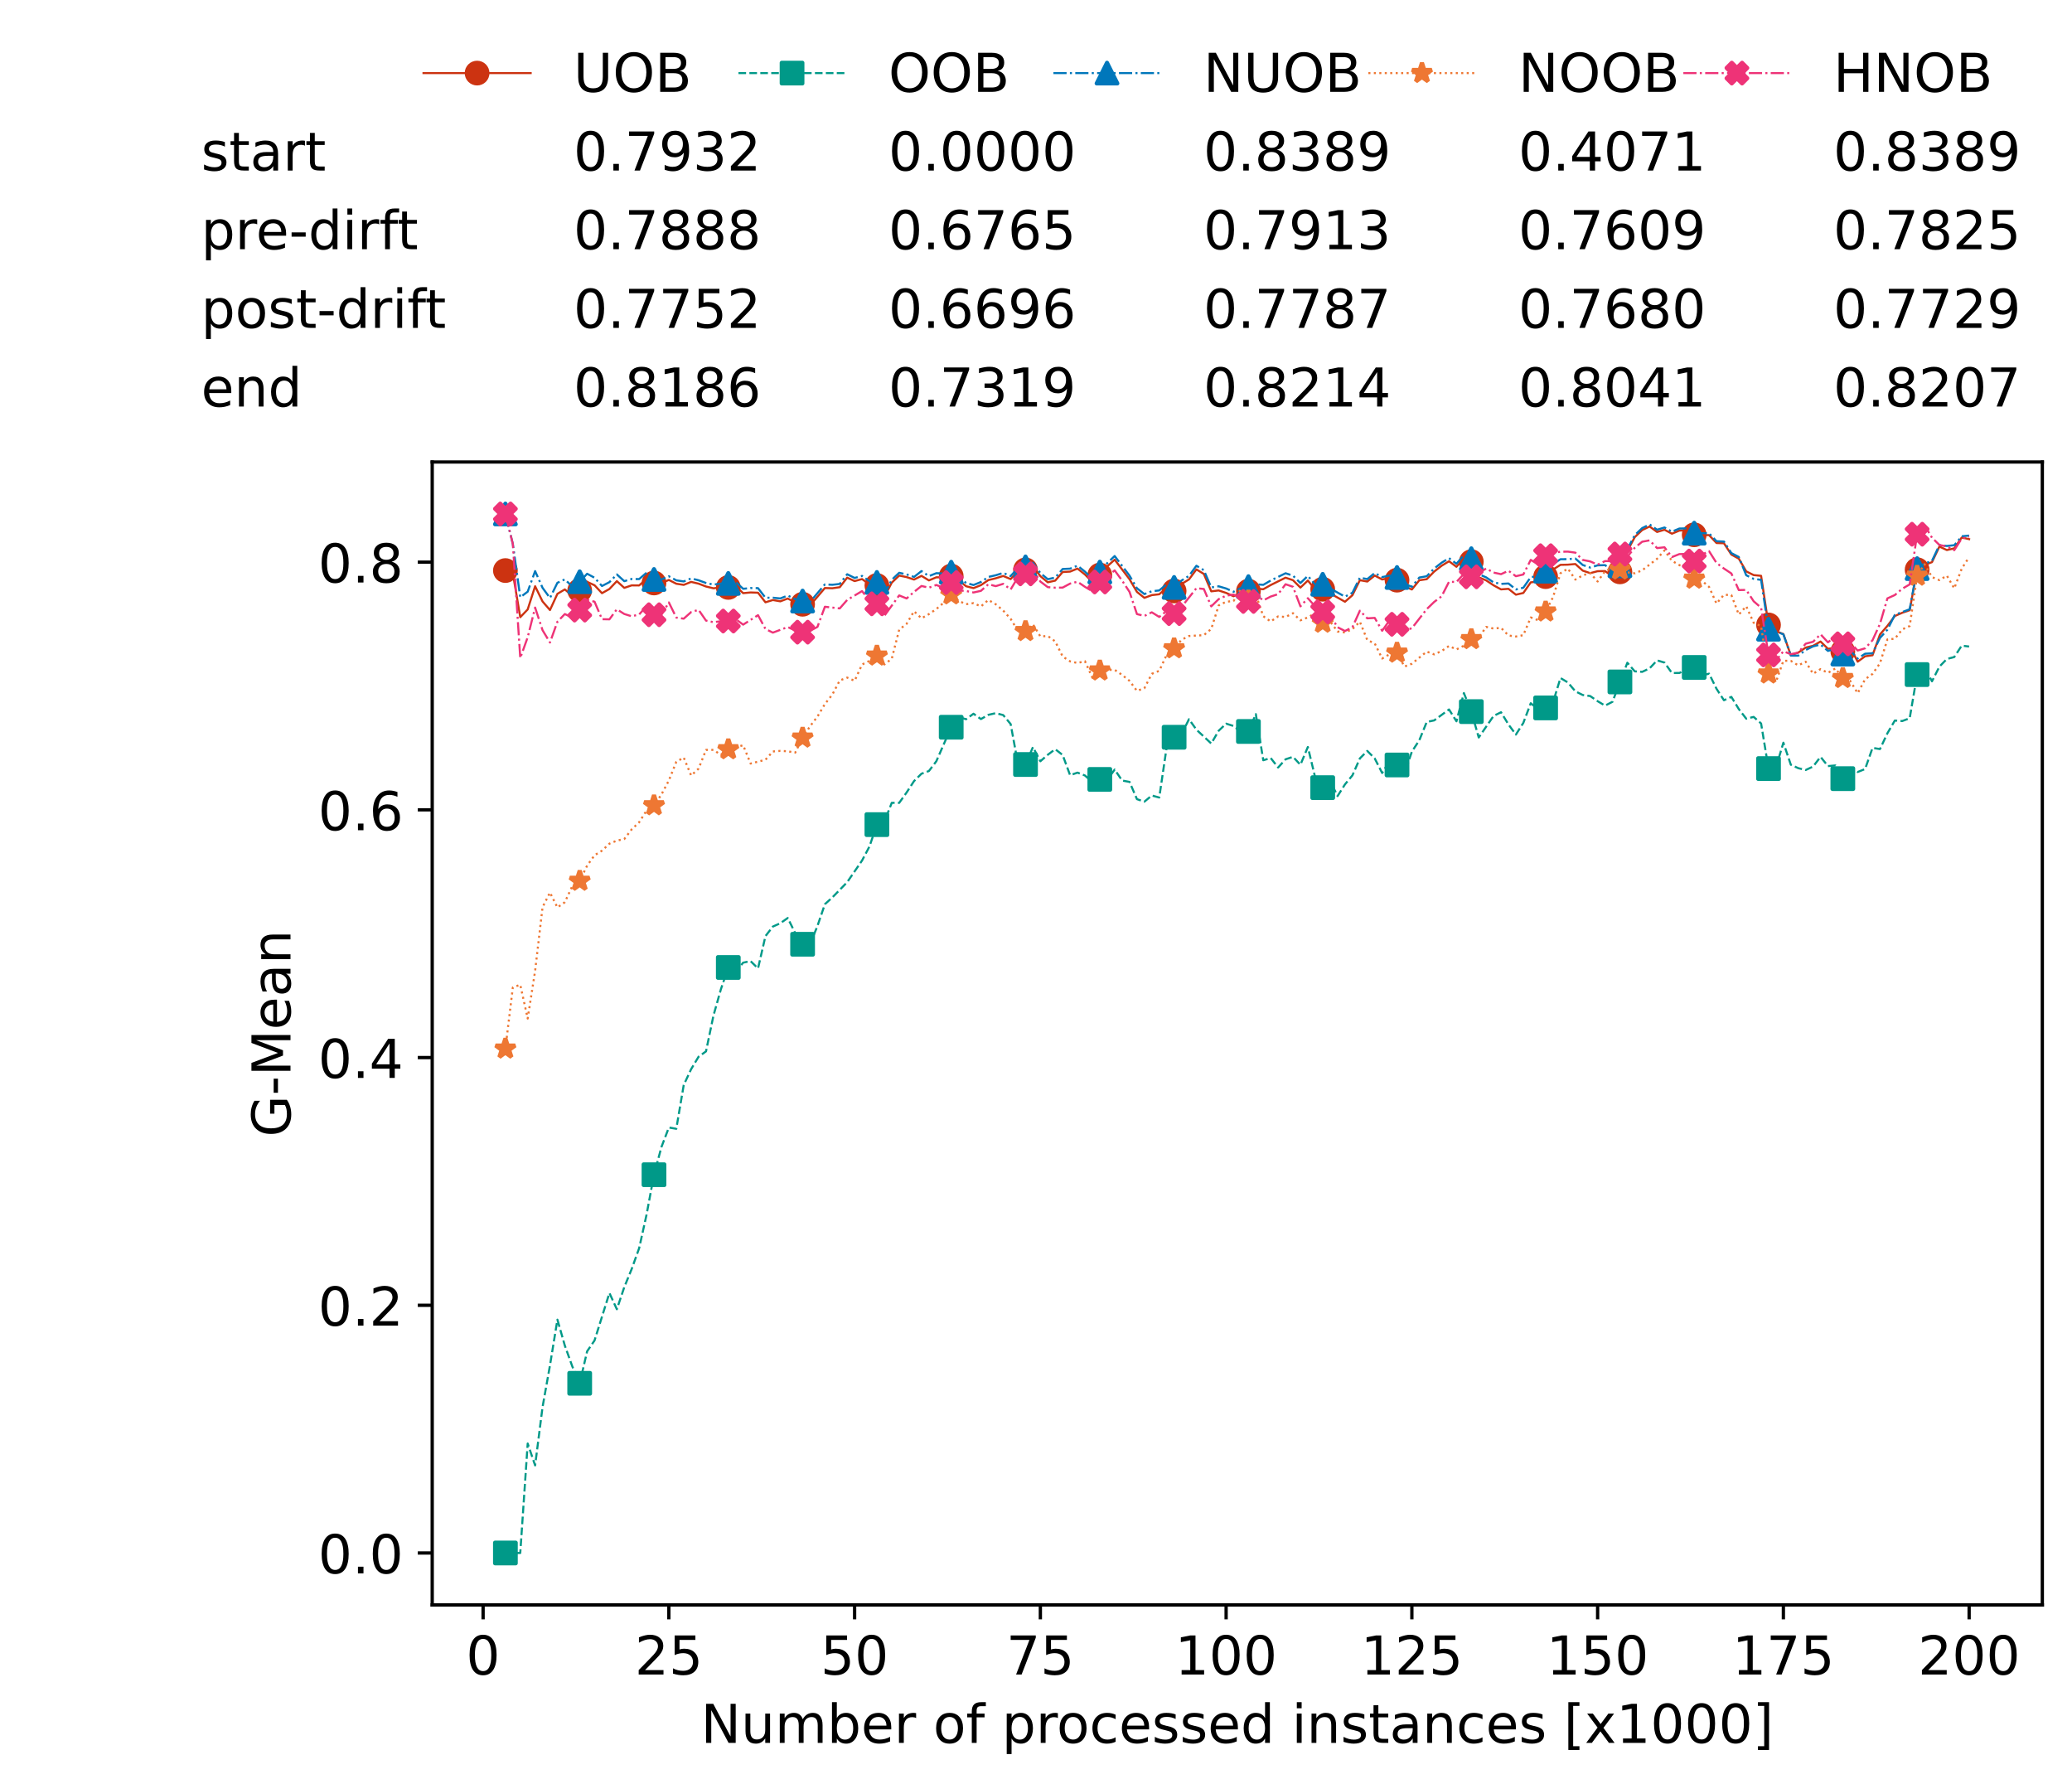 <?xml version="1.0" encoding="utf-8" standalone="no"?>
<!DOCTYPE svg PUBLIC "-//W3C//DTD SVG 1.1//EN"
  "http://www.w3.org/Graphics/SVG/1.1/DTD/svg11.dtd">
<!-- Created with matplotlib (https://matplotlib.org/) -->
<svg height="432.615pt" version="1.1" viewBox="0 0 502.65 432.615" width="502.65pt" xmlns="http://www.w3.org/2000/svg" xmlns:xlink="http://www.w3.org/1999/xlink">
 <defs>
  <style type="text/css">*{stroke-linecap:butt;stroke-linejoin:round;}</style>
 </defs>
 <g id="figure_1">
  <g id="patch_1">
   <path d="M 0 432.615 
L 502.65 432.615 
L 502.65 0 
L 0 0 
z
" style="fill:#ffffff;"/>
  </g>
  <g id="axes_1">
   <g id="patch_2">
    <path d="M 104.85 389.252 
L 495.45 389.252 
L 495.45 112.052 
L 104.85 112.052 
z
" style="fill:#ffffff;"/>
   </g>
   <g id="matplotlib.axis_1">
    <g id="xtick_1">
     <g id="line2d_1">
      <defs>
       <path d="M 0 0 
L 0 3.5 
" id="mf59664ed64" style="stroke:#000000;stroke-width:0.8;"/>
      </defs>
      <g>
       <use style="stroke:#000000;stroke-width:0.8;" x="117.197" xlink:href="#mf59664ed64" y="389.252"/>
      </g>
     </g>
     <g id="text_1">
      <!-- 0 -->
      <g transform="translate(113.061 406.13)scale(0.13 -0.13)">
       <defs>
        <path d="M 31.781 66.406 
Q 24.172 66.406 20.328 58.906 
Q 16.5 51.422 16.5 36.375 
Q 16.5 21.391 20.328 13.891 
Q 24.172 6.391 31.781 6.391 
Q 39.453 6.391 43.281 13.891 
Q 47.125 21.391 47.125 36.375 
Q 47.125 51.422 43.281 58.906 
Q 39.453 66.406 31.781 66.406 
z
M 31.781 74.219 
Q 44.047 74.219 50.516 64.516 
Q 56.984 54.828 56.984 36.375 
Q 56.984 17.969 50.516 8.266 
Q 44.047 -1.422 31.781 -1.422 
Q 19.531 -1.422 13.062 8.266 
Q 6.594 17.969 6.594 36.375 
Q 6.594 54.828 13.062 64.516 
Q 19.531 74.219 31.781 74.219 
z
" id="DejaVuSans-48"/>
       </defs>
       <use xlink:href="#DejaVuSans-48"/>
      </g>
     </g>
    </g>
    <g id="xtick_2">
     <g id="line2d_2">
      <g>
       <use style="stroke:#000000;stroke-width:0.8;" x="162.259" xlink:href="#mf59664ed64" y="389.252"/>
      </g>
     </g>
     <g id="text_2">
      <!-- 25 -->
      <g transform="translate(153.988 406.13)scale(0.13 -0.13)">
       <defs>
        <path d="M 19.188 8.297 
L 53.609 8.297 
L 53.609 0 
L 7.328 0 
L 7.328 8.297 
Q 12.938 14.109 22.625 23.891 
Q 32.328 33.688 34.812 36.531 
Q 39.547 41.844 41.422 45.531 
Q 43.312 49.219 43.312 52.781 
Q 43.312 58.594 39.234 62.25 
Q 35.156 65.922 28.609 65.922 
Q 23.969 65.922 18.812 64.312 
Q 13.672 62.703 7.812 59.422 
L 7.812 69.391 
Q 13.766 71.781 18.938 73 
Q 24.125 74.219 28.422 74.219 
Q 39.75 74.219 46.484 68.547 
Q 53.219 62.891 53.219 53.422 
Q 53.219 48.922 51.531 44.891 
Q 49.859 40.875 45.406 35.406 
Q 44.188 33.984 37.641 27.219 
Q 31.109 20.453 19.188 8.297 
z
" id="DejaVuSans-50"/>
        <path d="M 10.797 72.906 
L 49.516 72.906 
L 49.516 64.594 
L 19.828 64.594 
L 19.828 46.734 
Q 21.969 47.469 24.109 47.828 
Q 26.266 48.188 28.422 48.188 
Q 40.625 48.188 47.75 41.5 
Q 54.891 34.812 54.891 23.391 
Q 54.891 11.625 47.562 5.094 
Q 40.234 -1.422 26.906 -1.422 
Q 22.312 -1.422 17.547 -0.641 
Q 12.797 0.141 7.719 1.703 
L 7.719 11.625 
Q 12.109 9.234 16.797 8.062 
Q 21.484 6.891 26.703 6.891 
Q 35.156 6.891 40.078 11.328 
Q 45.016 15.766 45.016 23.391 
Q 45.016 31 40.078 35.438 
Q 35.156 39.891 26.703 39.891 
Q 22.75 39.891 18.812 39.016 
Q 14.891 38.141 10.797 36.281 
z
" id="DejaVuSans-53"/>
       </defs>
       <use xlink:href="#DejaVuSans-50"/>
       <use x="63.623" xlink:href="#DejaVuSans-53"/>
      </g>
     </g>
    </g>
    <g id="xtick_3">
     <g id="line2d_3">
      <g>
       <use style="stroke:#000000;stroke-width:0.8;" x="207.322" xlink:href="#mf59664ed64" y="389.252"/>
      </g>
     </g>
     <g id="text_3">
      <!-- 50 -->
      <g transform="translate(199.05 406.13)scale(0.13 -0.13)">
       <use xlink:href="#DejaVuSans-53"/>
       <use x="63.623" xlink:href="#DejaVuSans-48"/>
      </g>
     </g>
    </g>
    <g id="xtick_4">
     <g id="line2d_4">
      <g>
       <use style="stroke:#000000;stroke-width:0.8;" x="252.384" xlink:href="#mf59664ed64" y="389.252"/>
      </g>
     </g>
     <g id="text_4">
      <!-- 75 -->
      <g transform="translate(244.113 406.13)scale(0.13 -0.13)">
       <defs>
        <path d="M 8.203 72.906 
L 55.078 72.906 
L 55.078 68.703 
L 28.609 0 
L 18.312 0 
L 43.219 64.594 
L 8.203 64.594 
z
" id="DejaVuSans-55"/>
       </defs>
       <use xlink:href="#DejaVuSans-55"/>
       <use x="63.623" xlink:href="#DejaVuSans-53"/>
      </g>
     </g>
    </g>
    <g id="xtick_5">
     <g id="line2d_5">
      <g>
       <use style="stroke:#000000;stroke-width:0.8;" x="297.446" xlink:href="#mf59664ed64" y="389.252"/>
      </g>
     </g>
     <g id="text_5">
      <!-- 100 -->
      <g transform="translate(285.039 406.13)scale(0.13 -0.13)">
       <defs>
        <path d="M 12.406 8.297 
L 28.516 8.297 
L 28.516 63.922 
L 10.984 60.406 
L 10.984 69.391 
L 28.422 72.906 
L 38.281 72.906 
L 38.281 8.297 
L 54.391 8.297 
L 54.391 0 
L 12.406 0 
z
" id="DejaVuSans-49"/>
       </defs>
       <use xlink:href="#DejaVuSans-49"/>
       <use x="63.623" xlink:href="#DejaVuSans-48"/>
       <use x="127.246" xlink:href="#DejaVuSans-48"/>
      </g>
     </g>
    </g>
    <g id="xtick_6">
     <g id="line2d_6">
      <g>
       <use style="stroke:#000000;stroke-width:0.8;" x="342.509" xlink:href="#mf59664ed64" y="389.252"/>
      </g>
     </g>
     <g id="text_6">
      <!-- 125 -->
      <g transform="translate(330.102 406.13)scale(0.13 -0.13)">
       <use xlink:href="#DejaVuSans-49"/>
       <use x="63.623" xlink:href="#DejaVuSans-50"/>
       <use x="127.246" xlink:href="#DejaVuSans-53"/>
      </g>
     </g>
    </g>
    <g id="xtick_7">
     <g id="line2d_7">
      <g>
       <use style="stroke:#000000;stroke-width:0.8;" x="387.571" xlink:href="#mf59664ed64" y="389.252"/>
      </g>
     </g>
     <g id="text_7">
      <!-- 150 -->
      <g transform="translate(375.164 406.13)scale(0.13 -0.13)">
       <use xlink:href="#DejaVuSans-49"/>
       <use x="63.623" xlink:href="#DejaVuSans-53"/>
       <use x="127.246" xlink:href="#DejaVuSans-48"/>
      </g>
     </g>
    </g>
    <g id="xtick_8">
     <g id="line2d_8">
      <g>
       <use style="stroke:#000000;stroke-width:0.8;" x="432.633" xlink:href="#mf59664ed64" y="389.252"/>
      </g>
     </g>
     <g id="text_8">
      <!-- 175 -->
      <g transform="translate(420.226 406.13)scale(0.13 -0.13)">
       <use xlink:href="#DejaVuSans-49"/>
       <use x="63.623" xlink:href="#DejaVuSans-55"/>
       <use x="127.246" xlink:href="#DejaVuSans-53"/>
      </g>
     </g>
    </g>
    <g id="xtick_9">
     <g id="line2d_9">
      <g>
       <use style="stroke:#000000;stroke-width:0.8;" x="477.695" xlink:href="#mf59664ed64" y="389.252"/>
      </g>
     </g>
     <g id="text_9">
      <!-- 200 -->
      <g transform="translate(465.289 406.13)scale(0.13 -0.13)">
       <use xlink:href="#DejaVuSans-50"/>
       <use x="63.623" xlink:href="#DejaVuSans-48"/>
       <use x="127.246" xlink:href="#DejaVuSans-48"/>
      </g>
     </g>
    </g>
    <g id="text_10">
     <!-- Number of processed instances [x1000] -->
     <g transform="translate(170.025 422.711)scale(0.13 -0.13)">
      <defs>
       <path d="M 9.812 72.906 
L 23.094 72.906 
L 55.422 11.922 
L 55.422 72.906 
L 64.984 72.906 
L 64.984 0 
L 51.703 0 
L 19.391 60.984 
L 19.391 0 
L 9.812 0 
z
" id="DejaVuSans-78"/>
       <path d="M 8.5 21.578 
L 8.5 54.688 
L 17.484 54.688 
L 17.484 21.922 
Q 17.484 14.156 20.5 10.266 
Q 23.531 6.391 29.594 6.391 
Q 36.859 6.391 41.078 11.031 
Q 45.312 15.672 45.312 23.688 
L 45.312 54.688 
L 54.297 54.688 
L 54.297 0 
L 45.312 0 
L 45.312 8.406 
Q 42.047 3.422 37.719 1 
Q 33.406 -1.422 27.688 -1.422 
Q 18.266 -1.422 13.375 4.438 
Q 8.5 10.297 8.5 21.578 
z
M 31.109 56 
z
" id="DejaVuSans-117"/>
       <path d="M 52 44.188 
Q 55.375 50.25 60.062 53.125 
Q 64.75 56 71.094 56 
Q 79.641 56 84.281 50.016 
Q 88.922 44.047 88.922 33.016 
L 88.922 0 
L 79.891 0 
L 79.891 32.719 
Q 79.891 40.578 77.094 44.375 
Q 74.312 48.188 68.609 48.188 
Q 61.625 48.188 57.562 43.547 
Q 53.516 38.922 53.516 30.906 
L 53.516 0 
L 44.484 0 
L 44.484 32.719 
Q 44.484 40.625 41.703 44.406 
Q 38.922 48.188 33.109 48.188 
Q 26.219 48.188 22.156 43.531 
Q 18.109 38.875 18.109 30.906 
L 18.109 0 
L 9.078 0 
L 9.078 54.688 
L 18.109 54.688 
L 18.109 46.188 
Q 21.188 51.219 25.484 53.609 
Q 29.781 56 35.688 56 
Q 41.656 56 45.828 52.969 
Q 50 49.953 52 44.188 
z
" id="DejaVuSans-109"/>
       <path d="M 48.688 27.297 
Q 48.688 37.203 44.609 42.844 
Q 40.531 48.484 33.406 48.484 
Q 26.266 48.484 22.188 42.844 
Q 18.109 37.203 18.109 27.297 
Q 18.109 17.391 22.188 11.75 
Q 26.266 6.109 33.406 6.109 
Q 40.531 6.109 44.609 11.75 
Q 48.688 17.391 48.688 27.297 
z
M 18.109 46.391 
Q 20.953 51.266 25.266 53.625 
Q 29.594 56 35.594 56 
Q 45.562 56 51.781 48.094 
Q 58.016 40.188 58.016 27.297 
Q 58.016 14.406 51.781 6.484 
Q 45.562 -1.422 35.594 -1.422 
Q 29.594 -1.422 25.266 0.953 
Q 20.953 3.328 18.109 8.203 
L 18.109 0 
L 9.078 0 
L 9.078 75.984 
L 18.109 75.984 
z
" id="DejaVuSans-98"/>
       <path d="M 56.203 29.594 
L 56.203 25.203 
L 14.891 25.203 
Q 15.484 15.922 20.484 11.062 
Q 25.484 6.203 34.422 6.203 
Q 39.594 6.203 44.453 7.469 
Q 49.312 8.734 54.109 11.281 
L 54.109 2.781 
Q 49.266 0.734 44.188 -0.344 
Q 39.109 -1.422 33.891 -1.422 
Q 20.797 -1.422 13.156 6.188 
Q 5.516 13.812 5.516 26.812 
Q 5.516 40.234 12.766 48.109 
Q 20.016 56 32.328 56 
Q 43.359 56 49.781 48.891 
Q 56.203 41.797 56.203 29.594 
z
M 47.219 32.234 
Q 47.125 39.594 43.094 43.984 
Q 39.062 48.391 32.422 48.391 
Q 24.906 48.391 20.391 44.141 
Q 15.875 39.891 15.188 32.172 
z
" id="DejaVuSans-101"/>
       <path d="M 41.109 46.297 
Q 39.594 47.172 37.812 47.578 
Q 36.031 48 33.891 48 
Q 26.266 48 22.188 43.047 
Q 18.109 38.094 18.109 28.812 
L 18.109 0 
L 9.078 0 
L 9.078 54.688 
L 18.109 54.688 
L 18.109 46.188 
Q 20.953 51.172 25.484 53.578 
Q 30.031 56 36.531 56 
Q 37.453 56 38.578 55.875 
Q 39.703 55.766 41.062 55.516 
z
" id="DejaVuSans-114"/>
       <path id="DejaVuSans-32"/>
       <path d="M 30.609 48.391 
Q 23.391 48.391 19.188 42.75 
Q 14.984 37.109 14.984 27.297 
Q 14.984 17.484 19.156 11.844 
Q 23.344 6.203 30.609 6.203 
Q 37.797 6.203 41.984 11.859 
Q 46.188 17.531 46.188 27.297 
Q 46.188 37.016 41.984 42.703 
Q 37.797 48.391 30.609 48.391 
z
M 30.609 56 
Q 42.328 56 49.016 48.375 
Q 55.719 40.766 55.719 27.297 
Q 55.719 13.875 49.016 6.219 
Q 42.328 -1.422 30.609 -1.422 
Q 18.844 -1.422 12.172 6.219 
Q 5.516 13.875 5.516 27.297 
Q 5.516 40.766 12.172 48.375 
Q 18.844 56 30.609 56 
z
" id="DejaVuSans-111"/>
       <path d="M 37.109 75.984 
L 37.109 68.5 
L 28.516 68.5 
Q 23.688 68.5 21.797 66.547 
Q 19.922 64.594 19.922 59.516 
L 19.922 54.688 
L 34.719 54.688 
L 34.719 47.703 
L 19.922 47.703 
L 19.922 0 
L 10.891 0 
L 10.891 47.703 
L 2.297 47.703 
L 2.297 54.688 
L 10.891 54.688 
L 10.891 58.5 
Q 10.891 67.625 15.141 71.797 
Q 19.391 75.984 28.609 75.984 
z
" id="DejaVuSans-102"/>
       <path d="M 18.109 8.203 
L 18.109 -20.797 
L 9.078 -20.797 
L 9.078 54.688 
L 18.109 54.688 
L 18.109 46.391 
Q 20.953 51.266 25.266 53.625 
Q 29.594 56 35.594 56 
Q 45.562 56 51.781 48.094 
Q 58.016 40.188 58.016 27.297 
Q 58.016 14.406 51.781 6.484 
Q 45.562 -1.422 35.594 -1.422 
Q 29.594 -1.422 25.266 0.953 
Q 20.953 3.328 18.109 8.203 
z
M 48.688 27.297 
Q 48.688 37.203 44.609 42.844 
Q 40.531 48.484 33.406 48.484 
Q 26.266 48.484 22.188 42.844 
Q 18.109 37.203 18.109 27.297 
Q 18.109 17.391 22.188 11.75 
Q 26.266 6.109 33.406 6.109 
Q 40.531 6.109 44.609 11.75 
Q 48.688 17.391 48.688 27.297 
z
" id="DejaVuSans-112"/>
       <path d="M 48.781 52.594 
L 48.781 44.188 
Q 44.969 46.297 41.141 47.344 
Q 37.312 48.391 33.406 48.391 
Q 24.656 48.391 19.812 42.844 
Q 14.984 37.312 14.984 27.297 
Q 14.984 17.281 19.812 11.734 
Q 24.656 6.203 33.406 6.203 
Q 37.312 6.203 41.141 7.25 
Q 44.969 8.297 48.781 10.406 
L 48.781 2.094 
Q 45.016 0.344 40.984 -0.531 
Q 36.969 -1.422 32.422 -1.422 
Q 20.062 -1.422 12.781 6.344 
Q 5.516 14.109 5.516 27.297 
Q 5.516 40.672 12.859 48.328 
Q 20.219 56 33.016 56 
Q 37.156 56 41.109 55.141 
Q 45.062 54.297 48.781 52.594 
z
" id="DejaVuSans-99"/>
       <path d="M 44.281 53.078 
L 44.281 44.578 
Q 40.484 46.531 36.375 47.5 
Q 32.281 48.484 27.875 48.484 
Q 21.188 48.484 17.844 46.438 
Q 14.5 44.391 14.5 40.281 
Q 14.5 37.156 16.891 35.375 
Q 19.281 33.594 26.516 31.984 
L 29.594 31.297 
Q 39.156 29.25 43.188 25.516 
Q 47.219 21.781 47.219 15.094 
Q 47.219 7.469 41.188 3.016 
Q 35.156 -1.422 24.609 -1.422 
Q 20.219 -1.422 15.453 -0.562 
Q 10.688 0.297 5.422 2 
L 5.422 11.281 
Q 10.406 8.688 15.234 7.391 
Q 20.062 6.109 24.812 6.109 
Q 31.156 6.109 34.562 8.281 
Q 37.984 10.453 37.984 14.406 
Q 37.984 18.062 35.516 20.016 
Q 33.062 21.969 24.703 23.781 
L 21.578 24.516 
Q 13.234 26.266 9.516 29.906 
Q 5.812 33.547 5.812 39.891 
Q 5.812 47.609 11.281 51.797 
Q 16.75 56 26.812 56 
Q 31.781 56 36.172 55.266 
Q 40.578 54.547 44.281 53.078 
z
" id="DejaVuSans-115"/>
       <path d="M 45.406 46.391 
L 45.406 75.984 
L 54.391 75.984 
L 54.391 0 
L 45.406 0 
L 45.406 8.203 
Q 42.578 3.328 38.25 0.953 
Q 33.938 -1.422 27.875 -1.422 
Q 17.969 -1.422 11.734 6.484 
Q 5.516 14.406 5.516 27.297 
Q 5.516 40.188 11.734 48.094 
Q 17.969 56 27.875 56 
Q 33.938 56 38.25 53.625 
Q 42.578 51.266 45.406 46.391 
z
M 14.797 27.297 
Q 14.797 17.391 18.875 11.75 
Q 22.953 6.109 30.078 6.109 
Q 37.203 6.109 41.297 11.75 
Q 45.406 17.391 45.406 27.297 
Q 45.406 37.203 41.297 42.844 
Q 37.203 48.484 30.078 48.484 
Q 22.953 48.484 18.875 42.844 
Q 14.797 37.203 14.797 27.297 
z
" id="DejaVuSans-100"/>
       <path d="M 9.422 54.688 
L 18.406 54.688 
L 18.406 0 
L 9.422 0 
z
M 9.422 75.984 
L 18.406 75.984 
L 18.406 64.594 
L 9.422 64.594 
z
" id="DejaVuSans-105"/>
       <path d="M 54.891 33.016 
L 54.891 0 
L 45.906 0 
L 45.906 32.719 
Q 45.906 40.484 42.875 44.328 
Q 39.844 48.188 33.797 48.188 
Q 26.516 48.188 22.312 43.547 
Q 18.109 38.922 18.109 30.906 
L 18.109 0 
L 9.078 0 
L 9.078 54.688 
L 18.109 54.688 
L 18.109 46.188 
Q 21.344 51.125 25.703 53.562 
Q 30.078 56 35.797 56 
Q 45.219 56 50.047 50.172 
Q 54.891 44.344 54.891 33.016 
z
" id="DejaVuSans-110"/>
       <path d="M 18.312 70.219 
L 18.312 54.688 
L 36.812 54.688 
L 36.812 47.703 
L 18.312 47.703 
L 18.312 18.016 
Q 18.312 11.328 20.141 9.422 
Q 21.969 7.516 27.594 7.516 
L 36.812 7.516 
L 36.812 0 
L 27.594 0 
Q 17.188 0 13.234 3.875 
Q 9.281 7.766 9.281 18.016 
L 9.281 47.703 
L 2.688 47.703 
L 2.688 54.688 
L 9.281 54.688 
L 9.281 70.219 
z
" id="DejaVuSans-116"/>
       <path d="M 34.281 27.484 
Q 23.391 27.484 19.188 25 
Q 14.984 22.516 14.984 16.5 
Q 14.984 11.719 18.141 8.906 
Q 21.297 6.109 26.703 6.109 
Q 34.188 6.109 38.703 11.406 
Q 43.219 16.703 43.219 25.484 
L 43.219 27.484 
z
M 52.203 31.203 
L 52.203 0 
L 43.219 0 
L 43.219 8.297 
Q 40.141 3.328 35.547 0.953 
Q 30.953 -1.422 24.312 -1.422 
Q 15.922 -1.422 10.953 3.297 
Q 6 8.016 6 15.922 
Q 6 25.141 12.172 29.828 
Q 18.359 34.516 30.609 34.516 
L 43.219 34.516 
L 43.219 35.406 
Q 43.219 41.609 39.141 45 
Q 35.062 48.391 27.688 48.391 
Q 23 48.391 18.547 47.266 
Q 14.109 46.141 10.016 43.891 
L 10.016 52.203 
Q 14.938 54.109 19.578 55.047 
Q 24.219 56 28.609 56 
Q 40.484 56 46.344 49.844 
Q 52.203 43.703 52.203 31.203 
z
" id="DejaVuSans-97"/>
       <path d="M 8.594 75.984 
L 29.297 75.984 
L 29.297 69 
L 17.578 69 
L 17.578 -6.203 
L 29.297 -6.203 
L 29.297 -13.188 
L 8.594 -13.188 
z
" id="DejaVuSans-91"/>
       <path d="M 54.891 54.688 
L 35.109 28.078 
L 55.906 0 
L 45.312 0 
L 29.391 21.484 
L 13.484 0 
L 2.875 0 
L 24.125 28.609 
L 4.688 54.688 
L 15.281 54.688 
L 29.781 35.203 
L 44.281 54.688 
z
" id="DejaVuSans-120"/>
       <path d="M 30.422 75.984 
L 30.422 -13.188 
L 9.719 -13.188 
L 9.719 -6.203 
L 21.391 -6.203 
L 21.391 69 
L 9.719 69 
L 9.719 75.984 
z
" id="DejaVuSans-93"/>
      </defs>
      <use xlink:href="#DejaVuSans-78"/>
      <use x="74.805" xlink:href="#DejaVuSans-117"/>
      <use x="138.184" xlink:href="#DejaVuSans-109"/>
      <use x="235.596" xlink:href="#DejaVuSans-98"/>
      <use x="299.072" xlink:href="#DejaVuSans-101"/>
      <use x="360.596" xlink:href="#DejaVuSans-114"/>
      <use x="401.709" xlink:href="#DejaVuSans-32"/>
      <use x="433.496" xlink:href="#DejaVuSans-111"/>
      <use x="494.678" xlink:href="#DejaVuSans-102"/>
      <use x="529.883" xlink:href="#DejaVuSans-32"/>
      <use x="561.67" xlink:href="#DejaVuSans-112"/>
      <use x="625.146" xlink:href="#DejaVuSans-114"/>
      <use x="664.01" xlink:href="#DejaVuSans-111"/>
      <use x="725.191" xlink:href="#DejaVuSans-99"/>
      <use x="780.172" xlink:href="#DejaVuSans-101"/>
      <use x="841.695" xlink:href="#DejaVuSans-115"/>
      <use x="893.795" xlink:href="#DejaVuSans-115"/>
      <use x="945.895" xlink:href="#DejaVuSans-101"/>
      <use x="1007.418" xlink:href="#DejaVuSans-100"/>
      <use x="1070.895" xlink:href="#DejaVuSans-32"/>
      <use x="1102.682" xlink:href="#DejaVuSans-105"/>
      <use x="1130.465" xlink:href="#DejaVuSans-110"/>
      <use x="1193.844" xlink:href="#DejaVuSans-115"/>
      <use x="1245.943" xlink:href="#DejaVuSans-116"/>
      <use x="1285.152" xlink:href="#DejaVuSans-97"/>
      <use x="1346.432" xlink:href="#DejaVuSans-110"/>
      <use x="1409.811" xlink:href="#DejaVuSans-99"/>
      <use x="1464.791" xlink:href="#DejaVuSans-101"/>
      <use x="1526.314" xlink:href="#DejaVuSans-115"/>
      <use x="1578.414" xlink:href="#DejaVuSans-32"/>
      <use x="1610.201" xlink:href="#DejaVuSans-91"/>
      <use x="1649.215" xlink:href="#DejaVuSans-120"/>
      <use x="1708.395" xlink:href="#DejaVuSans-49"/>
      <use x="1772.018" xlink:href="#DejaVuSans-48"/>
      <use x="1835.641" xlink:href="#DejaVuSans-48"/>
      <use x="1899.264" xlink:href="#DejaVuSans-48"/>
      <use x="1962.887" xlink:href="#DejaVuSans-93"/>
     </g>
    </g>
   </g>
   <g id="matplotlib.axis_2">
    <g id="ytick_1">
     <g id="line2d_10">
      <defs>
       <path d="M 0 0 
L -3.5 0 
" id="m5b88efe980" style="stroke:#000000;stroke-width:0.8;"/>
      </defs>
      <g>
       <use style="stroke:#000000;stroke-width:0.8;" x="104.85" xlink:href="#m5b88efe980" y="376.652"/>
      </g>
     </g>
     <g id="text_11">
      <!-- 0.0 -->
      <g transform="translate(77.176 381.591)scale(0.13 -0.13)">
       <defs>
        <path d="M 10.688 12.406 
L 21 12.406 
L 21 0 
L 10.688 0 
z
" id="DejaVuSans-46"/>
       </defs>
       <use xlink:href="#DejaVuSans-48"/>
       <use x="63.623" xlink:href="#DejaVuSans-46"/>
       <use x="95.41" xlink:href="#DejaVuSans-48"/>
      </g>
     </g>
    </g>
    <g id="ytick_2">
     <g id="line2d_11">
      <g>
       <use style="stroke:#000000;stroke-width:0.8;" x="104.85" xlink:href="#m5b88efe980" y="316.574"/>
      </g>
     </g>
     <g id="text_12">
      <!-- 0.2 -->
      <g transform="translate(77.176 321.513)scale(0.13 -0.13)">
       <use xlink:href="#DejaVuSans-48"/>
       <use x="63.623" xlink:href="#DejaVuSans-46"/>
       <use x="95.41" xlink:href="#DejaVuSans-50"/>
      </g>
     </g>
    </g>
    <g id="ytick_3">
     <g id="line2d_12">
      <g>
       <use style="stroke:#000000;stroke-width:0.8;" x="104.85" xlink:href="#m5b88efe980" y="256.495"/>
      </g>
     </g>
     <g id="text_13">
      <!-- 0.4 -->
      <g transform="translate(77.176 261.434)scale(0.13 -0.13)">
       <defs>
        <path d="M 37.797 64.312 
L 12.891 25.391 
L 37.797 25.391 
z
M 35.203 72.906 
L 47.609 72.906 
L 47.609 25.391 
L 58.016 25.391 
L 58.016 17.188 
L 47.609 17.188 
L 47.609 0 
L 37.797 0 
L 37.797 17.188 
L 4.891 17.188 
L 4.891 26.703 
z
" id="DejaVuSans-52"/>
       </defs>
       <use xlink:href="#DejaVuSans-48"/>
       <use x="63.623" xlink:href="#DejaVuSans-46"/>
       <use x="95.41" xlink:href="#DejaVuSans-52"/>
      </g>
     </g>
    </g>
    <g id="ytick_4">
     <g id="line2d_13">
      <g>
       <use style="stroke:#000000;stroke-width:0.8;" x="104.85" xlink:href="#m5b88efe980" y="196.417"/>
      </g>
     </g>
     <g id="text_14">
      <!-- 0.6 -->
      <g transform="translate(77.176 201.356)scale(0.13 -0.13)">
       <defs>
        <path d="M 33.016 40.375 
Q 26.375 40.375 22.484 35.828 
Q 18.609 31.297 18.609 23.391 
Q 18.609 15.531 22.484 10.953 
Q 26.375 6.391 33.016 6.391 
Q 39.656 6.391 43.531 10.953 
Q 47.406 15.531 47.406 23.391 
Q 47.406 31.297 43.531 35.828 
Q 39.656 40.375 33.016 40.375 
z
M 52.594 71.297 
L 52.594 62.312 
Q 48.875 64.062 45.094 64.984 
Q 41.312 65.922 37.594 65.922 
Q 27.828 65.922 22.672 59.328 
Q 17.531 52.734 16.797 39.406 
Q 19.672 43.656 24.016 45.922 
Q 28.375 48.188 33.594 48.188 
Q 44.578 48.188 50.953 41.516 
Q 57.328 34.859 57.328 23.391 
Q 57.328 12.156 50.688 5.359 
Q 44.047 -1.422 33.016 -1.422 
Q 20.359 -1.422 13.672 8.266 
Q 6.984 17.969 6.984 36.375 
Q 6.984 53.656 15.188 63.938 
Q 23.391 74.219 37.203 74.219 
Q 40.922 74.219 44.703 73.484 
Q 48.484 72.75 52.594 71.297 
z
" id="DejaVuSans-54"/>
       </defs>
       <use xlink:href="#DejaVuSans-48"/>
       <use x="63.623" xlink:href="#DejaVuSans-46"/>
       <use x="95.41" xlink:href="#DejaVuSans-54"/>
      </g>
     </g>
    </g>
    <g id="ytick_5">
     <g id="line2d_14">
      <g>
       <use style="stroke:#000000;stroke-width:0.8;" x="104.85" xlink:href="#m5b88efe980" y="136.339"/>
      </g>
     </g>
     <g id="text_15">
      <!-- 0.8 -->
      <g transform="translate(77.176 141.278)scale(0.13 -0.13)">
       <defs>
        <path d="M 31.781 34.625 
Q 24.75 34.625 20.719 30.859 
Q 16.703 27.094 16.703 20.516 
Q 16.703 13.922 20.719 10.156 
Q 24.75 6.391 31.781 6.391 
Q 38.812 6.391 42.859 10.172 
Q 46.922 13.969 46.922 20.516 
Q 46.922 27.094 42.891 30.859 
Q 38.875 34.625 31.781 34.625 
z
M 21.922 38.812 
Q 15.578 40.375 12.031 44.719 
Q 8.5 49.078 8.5 55.328 
Q 8.5 64.062 14.719 69.141 
Q 20.953 74.219 31.781 74.219 
Q 42.672 74.219 48.875 69.141 
Q 55.078 64.062 55.078 55.328 
Q 55.078 49.078 51.531 44.719 
Q 48 40.375 41.703 38.812 
Q 48.828 37.156 52.797 32.312 
Q 56.781 27.484 56.781 20.516 
Q 56.781 9.906 50.312 4.234 
Q 43.844 -1.422 31.781 -1.422 
Q 19.734 -1.422 13.25 4.234 
Q 6.781 9.906 6.781 20.516 
Q 6.781 27.484 10.781 32.312 
Q 14.797 37.156 21.922 38.812 
z
M 18.312 54.391 
Q 18.312 48.734 21.844 45.562 
Q 25.391 42.391 31.781 42.391 
Q 38.141 42.391 41.719 45.562 
Q 45.312 48.734 45.312 54.391 
Q 45.312 60.062 41.719 63.234 
Q 38.141 66.406 31.781 66.406 
Q 25.391 66.406 21.844 63.234 
Q 18.312 60.062 18.312 54.391 
z
" id="DejaVuSans-56"/>
       </defs>
       <use xlink:href="#DejaVuSans-48"/>
       <use x="63.623" xlink:href="#DejaVuSans-46"/>
       <use x="95.41" xlink:href="#DejaVuSans-56"/>
      </g>
     </g>
    </g>
    <g id="text_16">
     <!-- G-Mean -->
     <g transform="translate(70.472 275.744)rotate(-90)scale(0.13 -0.13)">
      <defs>
       <path d="M 59.516 10.406 
L 59.516 29.984 
L 43.406 29.984 
L 43.406 38.094 
L 69.281 38.094 
L 69.281 6.781 
Q 63.578 2.734 56.688 0.656 
Q 49.812 -1.422 42 -1.422 
Q 24.906 -1.422 15.25 8.562 
Q 5.609 18.562 5.609 36.375 
Q 5.609 54.25 15.25 64.234 
Q 24.906 74.219 42 74.219 
Q 49.125 74.219 55.547 72.453 
Q 61.969 70.703 67.391 67.281 
L 67.391 56.781 
Q 61.922 61.422 55.766 63.766 
Q 49.609 66.109 42.828 66.109 
Q 29.438 66.109 22.719 58.641 
Q 16.016 51.172 16.016 36.375 
Q 16.016 21.625 22.719 14.156 
Q 29.438 6.688 42.828 6.688 
Q 48.047 6.688 52.141 7.594 
Q 56.25 8.5 59.516 10.406 
z
" id="DejaVuSans-71"/>
       <path d="M 4.891 31.391 
L 31.203 31.391 
L 31.203 23.391 
L 4.891 23.391 
z
" id="DejaVuSans-45"/>
       <path d="M 9.812 72.906 
L 24.516 72.906 
L 43.109 23.297 
L 61.812 72.906 
L 76.516 72.906 
L 76.516 0 
L 66.891 0 
L 66.891 64.016 
L 48.094 14.016 
L 38.188 14.016 
L 19.391 64.016 
L 19.391 0 
L 9.812 0 
z
" id="DejaVuSans-77"/>
      </defs>
      <use xlink:href="#DejaVuSans-71"/>
      <use x="77.49" xlink:href="#DejaVuSans-45"/>
      <use x="113.574" xlink:href="#DejaVuSans-77"/>
      <use x="199.854" xlink:href="#DejaVuSans-101"/>
      <use x="261.377" xlink:href="#DejaVuSans-97"/>
      <use x="322.656" xlink:href="#DejaVuSans-110"/>
     </g>
    </g>
   </g>
   <g id="line2d_15"/>
   <g id="line2d_16"/>
   <g id="line2d_17"/>
   <g id="line2d_18"/>
   <g id="line2d_19"/>
   <g id="line2d_20">
    <path clip-path="url(#p174db4f2c7)" d="M 122.605 138.379 
L 124.407 138.972 
L 126.21 149.692 
L 128.012 147.809 
L 129.815 142.183 
L 131.617 145.873 
L 133.419 147.959 
L 135.222 144.027 
L 137.024 142.952 
L 138.827 144.489 
L 140.629 143.213 
L 142.432 141.119 
L 144.234 141.949 
L 146.037 143.867 
L 147.839 142.851 
L 149.642 140.948 
L 151.444 142.578 
L 153.247 141.97 
L 155.049 141.989 
L 156.852 140.404 
L 158.654 141.393 
L 160.457 141.416 
L 162.259 140.66 
L 164.062 141.574 
L 165.864 141.852 
L 167.667 141.129 
L 169.469 141.558 
L 171.272 142.249 
L 173.074 142.68 
L 174.877 142.487 
L 176.679 142.468 
L 178.482 142.187 
L 180.284 143.862 
L 182.087 143.693 
L 183.889 143.756 
L 185.692 146.078 
L 187.494 145.526 
L 189.297 145.844 
L 191.099 145.167 
L 192.902 146.075 
L 194.704 146.552 
L 196.507 146.838 
L 200.112 142.615 
L 201.914 142.674 
L 203.717 142.417 
L 205.519 140.1 
L 207.322 140.935 
L 209.124 140.445 
L 210.927 141.74 
L 212.729 142.008 
L 214.532 144.755 
L 216.334 141.315 
L 218.137 139.598 
L 219.939 139.964 
L 221.742 140.565 
L 223.544 139.669 
L 225.347 140.768 
L 227.149 140.016 
L 228.952 140.033 
L 230.754 139.712 
L 232.557 140.749 
L 234.359 142.18 
L 236.162 142.642 
L 237.964 141.918 
L 239.767 140.692 
L 241.569 140.251 
L 243.372 139.691 
L 245.174 140.449 
L 246.976 138.454 
L 248.779 138.213 
L 250.581 137.253 
L 252.384 139.734 
L 254.186 141.227 
L 255.989 140.821 
L 257.791 138.732 
L 259.594 138.632 
L 261.396 137.898 
L 263.199 139.338 
L 265.001 141.168 
L 266.804 139.47 
L 268.606 137.367 
L 270.409 135.74 
L 274.014 140.487 
L 275.816 143.561 
L 277.619 144.999 
L 279.421 144.337 
L 281.224 144.129 
L 283.026 142.575 
L 284.829 143.337 
L 286.631 141.628 
L 288.434 140.535 
L 290.236 138.1 
L 292.039 139.198 
L 293.841 143.417 
L 295.644 143.207 
L 297.446 143.8 
L 299.249 144.608 
L 301.051 143.681 
L 302.854 143.373 
L 304.656 142.771 
L 306.459 142.909 
L 308.261 141.895 
L 311.866 140.104 
L 313.669 140.717 
L 315.471 142.511 
L 317.274 140.798 
L 319.076 142.987 
L 320.879 142.91 
L 326.286 145.944 
L 328.089 144.357 
L 329.891 140.717 
L 331.694 141.042 
L 333.496 139.589 
L 335.299 140.542 
L 337.101 140.174 
L 338.904 140.706 
L 340.706 142.228 
L 342.509 142.969 
L 344.311 140.735 
L 346.114 140.472 
L 347.916 138.632 
L 349.719 137.22 
L 351.521 136.119 
L 353.324 137.467 
L 355.126 135.397 
L 356.928 136.228 
L 358.731 140.004 
L 360.533 140.766 
L 362.336 141.964 
L 364.138 142.945 
L 365.941 142.812 
L 367.743 144.231 
L 369.546 143.817 
L 371.348 141.24 
L 373.151 141.046 
L 374.953 139.853 
L 376.756 138.119 
L 378.558 136.993 
L 380.361 136.951 
L 382.163 136.792 
L 383.966 138.399 
L 385.768 139.004 
L 387.571 138.534 
L 389.373 138.502 
L 391.176 139.816 
L 392.978 138.695 
L 394.781 133.645 
L 396.583 130.271 
L 398.386 128.552 
L 400.188 127.693 
L 401.991 129.02 
L 403.793 128.484 
L 405.596 129.438 
L 407.398 128.693 
L 409.201 128.578 
L 411.003 129.708 
L 414.608 129.792 
L 416.411 131.705 
L 418.213 131.754 
L 420.016 134.508 
L 421.818 135.49 
L 423.621 138.584 
L 425.423 139.477 
L 427.226 139.657 
L 429.028 151.565 
L 430.831 153.096 
L 432.633 153.772 
L 434.436 158.922 
L 436.238 158.271 
L 438.041 157.063 
L 439.843 156.625 
L 441.646 155.59 
L 443.448 157.353 
L 445.251 157.16 
L 447.053 157.993 
L 448.856 157.024 
L 450.658 160.476 
L 452.461 159.171 
L 454.263 158.922 
L 456.066 153.882 
L 457.868 151.793 
L 459.671 149.402 
L 461.473 148.617 
L 463.276 147.996 
L 465.078 138.175 
L 466.881 136.992 
L 468.683 136.348 
L 470.485 132.552 
L 472.288 133.409 
L 474.09 132.997 
L 475.893 130.371 
L 477.695 130.764 
L 477.695 130.764 
" style="fill:none;stroke:#cc3311;stroke-linecap:square;stroke-width:0.5;"/>
    <defs>
     <path d="M 0 2.5 
C 0.663 2.5 1.299 2.237 1.768 1.768 
C 2.237 1.299 2.5 0.663 2.5 0 
C 2.5 -0.663 2.237 -1.299 1.768 -1.768 
C 1.299 -2.237 0.663 -2.5 0 -2.5 
C -0.663 -2.5 -1.299 -2.237 -1.768 -1.768 
C -2.237 -1.299 -2.5 -0.663 -2.5 0 
C -2.5 0.663 -2.237 1.299 -1.768 1.768 
C -1.299 2.237 -0.663 2.5 0 2.5 
z
" id="m96bbd9e860" style="stroke:#cc3311;"/>
    </defs>
    <g clip-path="url(#p174db4f2c7)">
     <use style="fill:#cc3311;stroke:#cc3311;" x="122.605" xlink:href="#m96bbd9e860" y="138.379"/>
     <use style="fill:#cc3311;stroke:#cc3311;" x="140.629" xlink:href="#m96bbd9e860" y="143.213"/>
     <use style="fill:#cc3311;stroke:#cc3311;" x="158.654" xlink:href="#m96bbd9e860" y="141.393"/>
     <use style="fill:#cc3311;stroke:#cc3311;" x="176.679" xlink:href="#m96bbd9e860" y="142.468"/>
     <use style="fill:#cc3311;stroke:#cc3311;" x="194.704" xlink:href="#m96bbd9e860" y="146.552"/>
     <use style="fill:#cc3311;stroke:#cc3311;" x="212.729" xlink:href="#m96bbd9e860" y="142.008"/>
     <use style="fill:#cc3311;stroke:#cc3311;" x="230.754" xlink:href="#m96bbd9e860" y="139.712"/>
     <use style="fill:#cc3311;stroke:#cc3311;" x="248.779" xlink:href="#m96bbd9e860" y="138.213"/>
     <use style="fill:#cc3311;stroke:#cc3311;" x="266.804" xlink:href="#m96bbd9e860" y="139.47"/>
     <use style="fill:#cc3311;stroke:#cc3311;" x="284.829" xlink:href="#m96bbd9e860" y="143.337"/>
     <use style="fill:#cc3311;stroke:#cc3311;" x="302.854" xlink:href="#m96bbd9e860" y="143.373"/>
     <use style="fill:#cc3311;stroke:#cc3311;" x="320.879" xlink:href="#m96bbd9e860" y="142.91"/>
     <use style="fill:#cc3311;stroke:#cc3311;" x="338.904" xlink:href="#m96bbd9e860" y="140.706"/>
     <use style="fill:#cc3311;stroke:#cc3311;" x="356.928" xlink:href="#m96bbd9e860" y="136.228"/>
     <use style="fill:#cc3311;stroke:#cc3311;" x="374.953" xlink:href="#m96bbd9e860" y="139.853"/>
     <use style="fill:#cc3311;stroke:#cc3311;" x="392.978" xlink:href="#m96bbd9e860" y="138.695"/>
     <use style="fill:#cc3311;stroke:#cc3311;" x="411.003" xlink:href="#m96bbd9e860" y="129.708"/>
     <use style="fill:#cc3311;stroke:#cc3311;" x="429.028" xlink:href="#m96bbd9e860" y="151.565"/>
     <use style="fill:#cc3311;stroke:#cc3311;" x="447.053" xlink:href="#m96bbd9e860" y="157.993"/>
     <use style="fill:#cc3311;stroke:#cc3311;" x="465.078" xlink:href="#m96bbd9e860" y="138.175"/>
    </g>
   </g>
   <g id="line2d_21"/>
   <g id="line2d_22"/>
   <g id="line2d_23"/>
   <g id="line2d_24"/>
   <g id="line2d_25">
    <path clip-path="url(#p174db4f2c7)" d="M 122.605 376.652 
L 126.21 376.652 
L 128.012 350.101 
L 129.815 355.411 
L 131.617 341.259 
L 133.419 331.151 
L 135.222 320.063 
L 137.024 326.351 
L 138.827 331.381 
L 140.629 335.496 
L 142.432 327.737 
L 144.234 325.104 
L 147.839 313.594 
L 149.642 317.535 
L 151.444 312.182 
L 153.247 307.759 
L 155.049 302.739 
L 156.852 294.578 
L 158.654 284.908 
L 160.457 278.201 
L 162.259 273.461 
L 164.062 273.772 
L 165.864 263.163 
L 167.667 259.3 
L 169.469 256.293 
L 171.272 254.996 
L 173.074 246.337 
L 174.877 239.943 
L 176.679 234.643 
L 178.482 235.697 
L 180.284 233.472 
L 182.087 233.106 
L 183.889 234.876 
L 185.692 227.044 
L 187.494 224.723 
L 189.297 223.919 
L 191.099 222.648 
L 192.902 226.294 
L 194.704 229.016 
L 196.507 229.019 
L 198.309 224.571 
L 200.112 219.293 
L 201.914 217.664 
L 205.519 213.962 
L 209.124 208.714 
L 210.927 205.296 
L 212.729 200.002 
L 214.532 199.274 
L 216.334 194.715 
L 218.137 194.722 
L 219.939 192.2 
L 221.742 189.433 
L 223.544 187.656 
L 225.347 187.001 
L 227.149 184.624 
L 230.754 176.378 
L 232.557 173.907 
L 234.359 174.437 
L 236.162 173.104 
L 237.964 174.396 
L 239.767 173.372 
L 241.569 172.966 
L 243.372 173.433 
L 245.174 175.603 
L 246.976 185.416 
L 248.779 185.421 
L 250.581 181.2 
L 252.384 184.631 
L 254.186 183.056 
L 255.989 181.699 
L 257.791 183.115 
L 259.594 188.013 
L 261.396 187.389 
L 263.199 188.084 
L 265.001 189.702 
L 266.804 189.03 
L 268.606 189.17 
L 270.409 186.645 
L 272.211 189.302 
L 274.014 189.639 
L 275.816 193.823 
L 277.619 194.43 
L 279.421 192.935 
L 281.224 193.428 
L 283.026 181.19 
L 284.829 178.81 
L 286.631 178.089 
L 288.434 174.432 
L 290.236 176.963 
L 293.841 180.33 
L 295.644 177.224 
L 297.446 175.512 
L 299.249 176.079 
L 301.051 177.52 
L 302.854 177.401 
L 304.656 173.202 
L 306.459 184.386 
L 308.261 183.849 
L 310.064 186.145 
L 311.866 184.155 
L 313.669 183.559 
L 315.471 185.485 
L 317.274 181.171 
L 319.076 188.669 
L 320.879 191.028 
L 322.681 189.391 
L 324.484 193.074 
L 326.286 190.227 
L 328.089 188.053 
L 329.891 183.945 
L 331.694 182.13 
L 333.496 183.945 
L 335.299 187.474 
L 337.101 184.579 
L 338.904 185.532 
L 340.706 187.593 
L 342.509 182.296 
L 344.311 179.541 
L 346.114 175.098 
L 347.916 174.723 
L 351.521 172.069 
L 353.324 174.939 
L 355.126 168.092 
L 356.928 172.588 
L 358.731 178.866 
L 362.336 173.632 
L 364.138 172.746 
L 365.941 175.712 
L 367.743 178.161 
L 369.546 175.333 
L 371.348 170.558 
L 373.151 172.029 
L 374.953 171.691 
L 376.756 170.309 
L 378.558 164.44 
L 380.361 165.524 
L 382.163 167.665 
L 383.966 168.563 
L 385.768 168.82 
L 387.571 170.062 
L 389.373 171.139 
L 391.176 170.21 
L 394.781 160.736 
L 396.583 162.825 
L 398.386 162.947 
L 400.188 162.089 
L 401.991 160.168 
L 403.793 160.697 
L 405.596 163.229 
L 407.398 163.217 
L 409.201 162.368 
L 411.003 161.872 
L 412.806 163.837 
L 414.608 163.387 
L 416.411 167.053 
L 418.213 169.833 
L 420.016 169.018 
L 421.818 171.974 
L 423.621 174.306 
L 425.423 173.875 
L 427.226 175.467 
L 429.028 186.403 
L 430.831 186.14 
L 432.633 180.128 
L 434.436 185.469 
L 436.238 186.305 
L 438.041 186.756 
L 439.843 185.911 
L 441.646 183.565 
L 443.448 185.803 
L 445.251 185.646 
L 447.053 188.845 
L 448.856 186.194 
L 450.658 187.233 
L 452.461 186.514 
L 454.263 181.382 
L 456.066 181.675 
L 457.868 177.845 
L 459.671 174.753 
L 461.473 174.876 
L 463.276 174.2 
L 465.078 163.611 
L 466.881 161.802 
L 468.683 165.242 
L 470.485 161.679 
L 472.288 159.827 
L 474.09 159.35 
L 475.893 156.593 
L 477.695 156.808 
L 477.695 156.808 
" style="fill:none;stroke:#009988;stroke-dasharray:1.85,0.8;stroke-dashoffset:0;stroke-width:0.5;"/>
    <defs>
     <path d="M -2.5 2.5 
L 2.5 2.5 
L 2.5 -2.5 
L -2.5 -2.5 
z
" id="mf228910b85" style="stroke:#009988;stroke-linejoin:miter;"/>
    </defs>
    <g clip-path="url(#p174db4f2c7)">
     <use style="fill:#009988;stroke:#009988;stroke-linejoin:miter;" x="122.605" xlink:href="#mf228910b85" y="376.652"/>
     <use style="fill:#009988;stroke:#009988;stroke-linejoin:miter;" x="140.629" xlink:href="#mf228910b85" y="335.496"/>
     <use style="fill:#009988;stroke:#009988;stroke-linejoin:miter;" x="158.654" xlink:href="#mf228910b85" y="284.908"/>
     <use style="fill:#009988;stroke:#009988;stroke-linejoin:miter;" x="176.679" xlink:href="#mf228910b85" y="234.643"/>
     <use style="fill:#009988;stroke:#009988;stroke-linejoin:miter;" x="194.704" xlink:href="#mf228910b85" y="229.016"/>
     <use style="fill:#009988;stroke:#009988;stroke-linejoin:miter;" x="212.729" xlink:href="#mf228910b85" y="200.002"/>
     <use style="fill:#009988;stroke:#009988;stroke-linejoin:miter;" x="230.754" xlink:href="#mf228910b85" y="176.378"/>
     <use style="fill:#009988;stroke:#009988;stroke-linejoin:miter;" x="248.779" xlink:href="#mf228910b85" y="185.421"/>
     <use style="fill:#009988;stroke:#009988;stroke-linejoin:miter;" x="266.804" xlink:href="#mf228910b85" y="189.03"/>
     <use style="fill:#009988;stroke:#009988;stroke-linejoin:miter;" x="284.829" xlink:href="#mf228910b85" y="178.81"/>
     <use style="fill:#009988;stroke:#009988;stroke-linejoin:miter;" x="302.854" xlink:href="#mf228910b85" y="177.401"/>
     <use style="fill:#009988;stroke:#009988;stroke-linejoin:miter;" x="320.879" xlink:href="#mf228910b85" y="191.028"/>
     <use style="fill:#009988;stroke:#009988;stroke-linejoin:miter;" x="338.904" xlink:href="#mf228910b85" y="185.532"/>
     <use style="fill:#009988;stroke:#009988;stroke-linejoin:miter;" x="356.928" xlink:href="#mf228910b85" y="172.588"/>
     <use style="fill:#009988;stroke:#009988;stroke-linejoin:miter;" x="374.953" xlink:href="#mf228910b85" y="171.691"/>
     <use style="fill:#009988;stroke:#009988;stroke-linejoin:miter;" x="392.978" xlink:href="#mf228910b85" y="165.388"/>
     <use style="fill:#009988;stroke:#009988;stroke-linejoin:miter;" x="411.003" xlink:href="#mf228910b85" y="161.872"/>
     <use style="fill:#009988;stroke:#009988;stroke-linejoin:miter;" x="429.028" xlink:href="#mf228910b85" y="186.403"/>
     <use style="fill:#009988;stroke:#009988;stroke-linejoin:miter;" x="447.053" xlink:href="#mf228910b85" y="188.845"/>
     <use style="fill:#009988;stroke:#009988;stroke-linejoin:miter;" x="465.078" xlink:href="#mf228910b85" y="163.611"/>
    </g>
   </g>
   <g id="line2d_26"/>
   <g id="line2d_27"/>
   <g id="line2d_28"/>
   <g id="line2d_29"/>
   <g id="line2d_30">
    <path clip-path="url(#p174db4f2c7)" d="M 122.605 124.652 
L 124.407 131.907 
L 126.21 144.859 
L 128.012 143.497 
L 129.815 138.51 
L 131.617 142.568 
L 133.419 145.032 
L 135.222 141.348 
L 137.024 140.522 
L 138.827 142.236 
L 140.629 141.096 
L 142.432 139.152 
L 144.234 140.123 
L 146.037 142.124 
L 147.839 141.192 
L 149.642 139.318 
L 151.444 140.955 
L 153.247 140.42 
L 155.049 140.447 
L 156.852 138.905 
L 158.654 140.539 
L 160.457 140.551 
L 162.259 139.77 
L 164.062 140.752 
L 165.864 141.019 
L 167.667 140.287 
L 169.469 140.735 
L 171.272 141.395 
L 173.074 141.78 
L 174.877 141.553 
L 176.679 141.499 
L 178.482 141.157 
L 180.284 142.806 
L 182.087 142.62 
L 183.889 142.643 
L 185.692 144.972 
L 187.494 144.965 
L 189.297 145.144 
L 191.099 144.437 
L 192.902 145.289 
L 194.704 145.773 
L 196.507 145.996 
L 200.112 141.737 
L 201.914 141.829 
L 203.717 141.624 
L 205.519 139.271 
L 207.322 140.17 
L 209.124 139.684 
L 210.927 140.974 
L 212.729 141.258 
L 214.532 144.069 
L 216.334 140.62 
L 218.137 138.921 
L 219.939 139.32 
L 221.742 139.925 
L 223.544 138.506 
L 225.347 139.732 
L 227.149 139.018 
L 228.952 139.085 
L 230.754 138.778 
L 232.557 139.896 
L 234.359 141.386 
L 236.162 141.888 
L 237.964 141.154 
L 239.767 139.926 
L 241.569 139.517 
L 243.372 138.957 
L 245.174 139.719 
L 246.976 137.742 
L 248.779 137.49 
L 250.581 136.477 
L 252.384 138.986 
L 254.186 140.477 
L 255.989 140.078 
L 257.791 138.004 
L 259.594 137.92 
L 261.396 137.199 
L 263.199 138.639 
L 265.001 140.45 
L 266.804 138.749 
L 268.606 136.569 
L 270.409 134.858 
L 274.014 139.617 
L 275.816 142.673 
L 277.619 144.083 
L 279.421 143.396 
L 281.224 143.203 
L 283.026 141.685 
L 284.829 142.469 
L 286.631 140.801 
L 288.434 139.676 
L 290.236 137.216 
L 292.039 138.285 
L 293.841 142.474 
L 295.644 142.198 
L 297.446 142.728 
L 299.249 143.52 
L 301.051 142.587 
L 302.854 142.278 
L 304.656 141.706 
L 306.459 141.844 
L 308.261 140.798 
L 311.866 139.034 
L 313.669 139.619 
L 315.471 141.411 
L 317.274 139.676 
L 319.076 141.797 
L 320.879 141.712 
L 326.286 144.714 
L 328.089 143.763 
L 329.891 140.108 
L 331.694 140.453 
L 333.496 138.983 
L 335.299 139.962 
L 337.101 139.605 
L 338.904 140.059 
L 340.706 141.573 
L 342.509 142.319 
L 344.311 140.074 
L 346.114 139.755 
L 347.916 137.89 
L 349.719 136.48 
L 351.521 135.375 
L 353.324 136.728 
L 355.126 134.675 
L 356.928 135.502 
L 358.731 139.26 
L 360.533 140.032 
L 362.336 141.258 
L 364.138 141.61 
L 365.941 141.515 
L 367.743 142.963 
L 369.546 142.547 
L 371.348 139.973 
L 373.151 139.725 
L 374.953 138.532 
L 376.756 136.781 
L 378.558 135.636 
L 380.361 135.61 
L 382.163 135.46 
L 383.966 137.032 
L 385.768 137.646 
L 387.571 137.114 
L 389.373 137.068 
L 391.176 138.367 
L 392.978 137.232 
L 394.781 133.167 
L 396.583 129.792 
L 398.386 128.075 
L 400.188 127.189 
L 401.991 128.479 
L 403.793 127.935 
L 405.596 128.942 
L 407.398 128.185 
L 409.201 128.148 
L 411.003 129.307 
L 414.608 129.342 
L 416.411 131.262 
L 418.213 131.343 
L 420.016 134.14 
L 421.818 135.086 
L 423.621 139.515 
L 425.423 140.4 
L 427.226 140.633 
L 429.028 152.611 
L 430.831 153.144 
L 432.633 153.856 
L 434.436 159.007 
L 436.238 159.02 
L 438.041 157.654 
L 439.843 156.764 
L 441.646 156.32 
L 443.448 157.871 
L 445.251 157.325 
L 447.053 158.632 
L 448.856 157.789 
L 450.658 159.718 
L 452.461 158.55 
L 454.263 158.439 
L 456.066 154.716 
L 457.868 152.724 
L 459.671 149.126 
L 463.276 147.765 
L 465.078 137.909 
L 466.881 136.709 
L 468.683 136.02 
L 470.485 132.217 
L 472.288 132.417 
L 474.09 132.232 
L 475.893 130.072 
L 477.695 129.898 
L 477.695 129.898 
" style="fill:none;stroke:#0077bb;stroke-dasharray:3.2,0.8,0.5,0.8;stroke-dashoffset:0;stroke-width:0.5;"/>
    <defs>
     <path d="M 0 -2.5 
L -2.5 2.5 
L 2.5 2.5 
z
" id="m49f38ada75" style="stroke:#0077bb;stroke-linejoin:miter;"/>
    </defs>
    <g clip-path="url(#p174db4f2c7)">
     <use style="fill:#0077bb;stroke:#0077bb;stroke-linejoin:miter;" x="122.605" xlink:href="#m49f38ada75" y="124.652"/>
     <use style="fill:#0077bb;stroke:#0077bb;stroke-linejoin:miter;" x="140.629" xlink:href="#m49f38ada75" y="141.096"/>
     <use style="fill:#0077bb;stroke:#0077bb;stroke-linejoin:miter;" x="158.654" xlink:href="#m49f38ada75" y="140.539"/>
     <use style="fill:#0077bb;stroke:#0077bb;stroke-linejoin:miter;" x="176.679" xlink:href="#m49f38ada75" y="141.499"/>
     <use style="fill:#0077bb;stroke:#0077bb;stroke-linejoin:miter;" x="194.704" xlink:href="#m49f38ada75" y="145.773"/>
     <use style="fill:#0077bb;stroke:#0077bb;stroke-linejoin:miter;" x="212.729" xlink:href="#m49f38ada75" y="141.258"/>
     <use style="fill:#0077bb;stroke:#0077bb;stroke-linejoin:miter;" x="230.754" xlink:href="#m49f38ada75" y="138.778"/>
     <use style="fill:#0077bb;stroke:#0077bb;stroke-linejoin:miter;" x="248.779" xlink:href="#m49f38ada75" y="137.49"/>
     <use style="fill:#0077bb;stroke:#0077bb;stroke-linejoin:miter;" x="266.804" xlink:href="#m49f38ada75" y="138.749"/>
     <use style="fill:#0077bb;stroke:#0077bb;stroke-linejoin:miter;" x="284.829" xlink:href="#m49f38ada75" y="142.469"/>
     <use style="fill:#0077bb;stroke:#0077bb;stroke-linejoin:miter;" x="302.854" xlink:href="#m49f38ada75" y="142.278"/>
     <use style="fill:#0077bb;stroke:#0077bb;stroke-linejoin:miter;" x="320.879" xlink:href="#m49f38ada75" y="141.712"/>
     <use style="fill:#0077bb;stroke:#0077bb;stroke-linejoin:miter;" x="338.904" xlink:href="#m49f38ada75" y="140.059"/>
     <use style="fill:#0077bb;stroke:#0077bb;stroke-linejoin:miter;" x="356.928" xlink:href="#m49f38ada75" y="135.502"/>
     <use style="fill:#0077bb;stroke:#0077bb;stroke-linejoin:miter;" x="374.953" xlink:href="#m49f38ada75" y="138.532"/>
     <use style="fill:#0077bb;stroke:#0077bb;stroke-linejoin:miter;" x="392.978" xlink:href="#m49f38ada75" y="137.232"/>
     <use style="fill:#0077bb;stroke:#0077bb;stroke-linejoin:miter;" x="411.003" xlink:href="#m49f38ada75" y="129.307"/>
     <use style="fill:#0077bb;stroke:#0077bb;stroke-linejoin:miter;" x="429.028" xlink:href="#m49f38ada75" y="152.611"/>
     <use style="fill:#0077bb;stroke:#0077bb;stroke-linejoin:miter;" x="447.053" xlink:href="#m49f38ada75" y="158.632"/>
     <use style="fill:#0077bb;stroke:#0077bb;stroke-linejoin:miter;" x="465.078" xlink:href="#m49f38ada75" y="137.909"/>
    </g>
   </g>
   <g id="line2d_31"/>
   <g id="line2d_32"/>
   <g id="line2d_33"/>
   <g id="line2d_34"/>
   <g id="line2d_35">
    <path clip-path="url(#p174db4f2c7)" d="M 122.605 254.348 
L 124.407 239.497 
L 126.21 238.83 
L 128.012 247.031 
L 129.815 235.48 
L 131.617 220.032 
L 133.419 216.474 
L 135.222 220.09 
L 137.024 218.818 
L 138.827 214.91 
L 140.629 213.653 
L 142.432 209.943 
L 144.234 207.43 
L 146.037 206.314 
L 147.839 204.619 
L 149.642 203.879 
L 151.444 203.492 
L 153.247 201.142 
L 155.049 199.428 
L 156.852 196.59 
L 158.654 195.338 
L 160.457 192.7 
L 162.259 189.298 
L 164.062 184.781 
L 165.864 183.725 
L 167.667 188.096 
L 169.469 186.422 
L 171.272 181.88 
L 173.074 181.875 
L 174.877 183.067 
L 176.679 181.751 
L 180.284 180.746 
L 182.087 185.188 
L 185.692 184.271 
L 187.494 182.259 
L 189.297 182.119 
L 191.099 182.207 
L 192.902 182.551 
L 194.704 178.934 
L 196.507 176.15 
L 198.309 173.794 
L 200.112 170.752 
L 201.914 168.463 
L 203.717 165.035 
L 205.519 164.342 
L 207.322 165.119 
L 209.124 161.167 
L 210.927 160.286 
L 212.729 159.033 
L 214.532 161.157 
L 216.334 159.774 
L 218.137 152.719 
L 219.939 151.288 
L 221.742 148.242 
L 223.544 149.965 
L 225.347 148.945 
L 227.149 147.709 
L 228.952 146.162 
L 230.754 144.192 
L 232.557 145.73 
L 234.359 146.54 
L 236.162 146.28 
L 237.964 147.078 
L 239.767 145.507 
L 241.569 146.567 
L 243.372 148.088 
L 245.174 150.096 
L 246.976 153.061 
L 248.779 153.083 
L 250.581 151.418 
L 252.384 154.358 
L 254.186 154.248 
L 255.989 155.563 
L 257.791 159.226 
L 259.594 160.402 
L 261.396 160.8 
L 263.199 160.358 
L 265.001 164.353 
L 266.804 162.649 
L 268.606 162.453 
L 270.409 162.459 
L 272.211 163.689 
L 274.014 165.136 
L 275.816 167.559 
L 277.619 166.918 
L 279.421 163.421 
L 281.224 162.7 
L 283.026 158.806 
L 284.829 157.268 
L 286.631 155.171 
L 288.434 154.251 
L 292.039 154.043 
L 293.841 152.541 
L 295.644 146.827 
L 297.446 145.948 
L 299.249 145.759 
L 301.051 142.893 
L 302.854 145.65 
L 304.656 144.213 
L 306.459 149.452 
L 308.261 150.736 
L 310.064 149.501 
L 311.866 149.642 
L 313.669 148.722 
L 315.471 150.453 
L 317.274 149.739 
L 319.076 148.693 
L 320.879 151.061 
L 322.681 150.713 
L 324.484 153.162 
L 326.286 153.4 
L 328.089 152.578 
L 329.891 150.777 
L 331.694 155.25 
L 333.496 156.045 
L 335.299 159.715 
L 337.101 158.677 
L 338.904 158.319 
L 340.706 161.67 
L 342.509 160.977 
L 346.114 158.033 
L 347.916 158.705 
L 349.719 157.9 
L 351.521 156.668 
L 353.324 157.511 
L 355.126 156.608 
L 356.928 155.046 
L 358.731 154.671 
L 360.533 152.048 
L 362.336 152.448 
L 364.138 152.264 
L 365.941 154.13 
L 367.743 154.374 
L 369.546 154.055 
L 371.348 149.752 
L 373.151 150.422 
L 374.953 148.342 
L 376.756 144.819 
L 378.558 139.034 
L 380.361 137.903 
L 382.163 140.567 
L 383.966 139.542 
L 385.768 138.973 
L 387.571 141.03 
L 389.373 138.543 
L 391.176 137.631 
L 392.978 138.156 
L 394.781 138.814 
L 396.583 139.039 
L 398.386 138.315 
L 401.991 135.525 
L 403.793 133.491 
L 405.596 136.002 
L 407.398 137.058 
L 409.201 137.808 
L 411.003 140.383 
L 412.806 140.784 
L 414.608 142.353 
L 416.411 146.383 
L 418.213 144.25 
L 420.016 144.327 
L 421.818 149.061 
L 423.621 147.031 
L 425.423 151.041 
L 427.226 151.85 
L 429.028 163.383 
L 430.831 165.415 
L 432.633 160.264 
L 434.436 160.276 
L 436.238 161.375 
L 438.041 160.495 
L 439.843 163.408 
L 441.646 162.284 
L 443.448 163.194 
L 445.251 162.113 
L 447.053 164.476 
L 448.856 165.158 
L 450.658 168.122 
L 452.461 164.74 
L 454.263 163.447 
L 456.066 160.864 
L 457.868 155.076 
L 459.671 154.915 
L 461.473 152.645 
L 463.276 151.829 
L 465.078 139.658 
L 466.881 136.846 
L 468.683 139.963 
L 470.485 140.707 
L 472.288 139.603 
L 474.09 142.702 
L 475.893 137.925 
L 477.695 135.117 
L 477.695 135.117 
" style="fill:none;stroke:#ee7733;stroke-dasharray:0.5,0.825;stroke-dashoffset:0;stroke-width:0.5;"/>
    <defs>
     <path d="M 0 -2.5 
L -0.561 -0.773 
L -2.378 -0.773 
L -0.908 0.295 
L -1.469 2.023 
L -0 0.955 
L 1.469 2.023 
L 0.908 0.295 
L 2.378 -0.773 
L 0.561 -0.773 
z
" id="m706616f7ce" style="stroke:#ee7733;stroke-linejoin:bevel;"/>
    </defs>
    <g clip-path="url(#p174db4f2c7)">
     <use style="fill:#ee7733;stroke:#ee7733;stroke-linejoin:bevel;" x="122.605" xlink:href="#m706616f7ce" y="254.348"/>
     <use style="fill:#ee7733;stroke:#ee7733;stroke-linejoin:bevel;" x="140.629" xlink:href="#m706616f7ce" y="213.653"/>
     <use style="fill:#ee7733;stroke:#ee7733;stroke-linejoin:bevel;" x="158.654" xlink:href="#m706616f7ce" y="195.338"/>
     <use style="fill:#ee7733;stroke:#ee7733;stroke-linejoin:bevel;" x="176.679" xlink:href="#m706616f7ce" y="181.751"/>
     <use style="fill:#ee7733;stroke:#ee7733;stroke-linejoin:bevel;" x="194.704" xlink:href="#m706616f7ce" y="178.934"/>
     <use style="fill:#ee7733;stroke:#ee7733;stroke-linejoin:bevel;" x="212.729" xlink:href="#m706616f7ce" y="159.033"/>
     <use style="fill:#ee7733;stroke:#ee7733;stroke-linejoin:bevel;" x="230.754" xlink:href="#m706616f7ce" y="144.192"/>
     <use style="fill:#ee7733;stroke:#ee7733;stroke-linejoin:bevel;" x="248.779" xlink:href="#m706616f7ce" y="153.083"/>
     <use style="fill:#ee7733;stroke:#ee7733;stroke-linejoin:bevel;" x="266.804" xlink:href="#m706616f7ce" y="162.649"/>
     <use style="fill:#ee7733;stroke:#ee7733;stroke-linejoin:bevel;" x="284.829" xlink:href="#m706616f7ce" y="157.268"/>
     <use style="fill:#ee7733;stroke:#ee7733;stroke-linejoin:bevel;" x="302.854" xlink:href="#m706616f7ce" y="145.65"/>
     <use style="fill:#ee7733;stroke:#ee7733;stroke-linejoin:bevel;" x="320.879" xlink:href="#m706616f7ce" y="151.061"/>
     <use style="fill:#ee7733;stroke:#ee7733;stroke-linejoin:bevel;" x="338.904" xlink:href="#m706616f7ce" y="158.319"/>
     <use style="fill:#ee7733;stroke:#ee7733;stroke-linejoin:bevel;" x="356.928" xlink:href="#m706616f7ce" y="155.046"/>
     <use style="fill:#ee7733;stroke:#ee7733;stroke-linejoin:bevel;" x="374.953" xlink:href="#m706616f7ce" y="148.342"/>
     <use style="fill:#ee7733;stroke:#ee7733;stroke-linejoin:bevel;" x="392.978" xlink:href="#m706616f7ce" y="138.156"/>
     <use style="fill:#ee7733;stroke:#ee7733;stroke-linejoin:bevel;" x="411.003" xlink:href="#m706616f7ce" y="140.383"/>
     <use style="fill:#ee7733;stroke:#ee7733;stroke-linejoin:bevel;" x="429.028" xlink:href="#m706616f7ce" y="163.383"/>
     <use style="fill:#ee7733;stroke:#ee7733;stroke-linejoin:bevel;" x="447.053" xlink:href="#m706616f7ce" y="164.476"/>
     <use style="fill:#ee7733;stroke:#ee7733;stroke-linejoin:bevel;" x="465.078" xlink:href="#m706616f7ce" y="139.658"/>
    </g>
   </g>
   <g id="line2d_36"/>
   <g id="line2d_37"/>
   <g id="line2d_38"/>
   <g id="line2d_39"/>
   <g id="line2d_40">
    <path clip-path="url(#p174db4f2c7)" d="M 122.605 124.652 
L 124.407 131.907 
L 126.21 159.603 
L 128.012 154.555 
L 129.815 147.357 
L 131.617 152.842 
L 133.419 155.831 
L 135.222 150.798 
L 137.024 148.922 
L 138.827 149.795 
L 140.629 147.968 
L 142.432 145.451 
L 144.234 145.937 
L 146.037 150.173 
L 147.839 150.209 
L 149.642 147.771 
L 151.444 148.911 
L 153.247 149.472 
L 155.049 149.022 
L 156.852 147.051 
L 158.654 149.093 
L 160.457 149.104 
L 162.259 146.112 
L 164.062 149.784 
L 165.864 150.051 
L 167.667 148.448 
L 169.469 147.905 
L 171.272 150.517 
L 173.074 150.903 
L 174.877 150.676 
L 176.679 150.622 
L 178.482 150.169 
L 180.284 151.499 
L 183.889 149.2 
L 185.692 152.552 
L 187.494 153.437 
L 191.099 152.079 
L 192.902 152.931 
L 194.704 153.32 
L 196.507 153.017 
L 198.309 152.038 
L 200.112 147.157 
L 203.717 147.565 
L 205.519 145.506 
L 209.124 143.361 
L 210.927 145.629 
L 212.729 146.442 
L 214.532 149.363 
L 218.137 144.407 
L 219.939 145.146 
L 221.742 143.551 
L 223.544 142.123 
L 225.347 142.528 
L 227.149 141.879 
L 228.952 142.598 
L 230.754 141.283 
L 232.557 143.193 
L 234.359 143.342 
L 236.162 143.697 
L 237.964 143.302 
L 239.767 141.696 
L 241.569 142.16 
L 243.372 141.6 
L 245.174 142.968 
L 246.976 139.958 
L 248.779 139.179 
L 250.581 138.166 
L 252.384 141.042 
L 254.186 142.402 
L 255.989 142.539 
L 257.791 142.511 
L 259.594 141.544 
L 261.396 141.09 
L 263.199 142.327 
L 265.001 143.405 
L 266.804 141.15 
L 270.409 138.345 
L 272.211 140.807 
L 274.014 143.554 
L 275.816 148.936 
L 277.619 149.384 
L 279.421 148.505 
L 281.224 149.63 
L 283.026 148.166 
L 284.829 148.819 
L 286.631 147.195 
L 290.236 142.654 
L 292.039 142.852 
L 293.841 147.066 
L 295.644 145.308 
L 297.446 144.476 
L 299.249 144.198 
L 301.051 145.1 
L 302.854 145.871 
L 304.656 144.196 
L 306.459 145.621 
L 308.261 144.685 
L 310.064 144.099 
L 311.866 141.695 
L 313.669 142.319 
L 315.471 147.057 
L 317.274 145.087 
L 319.076 147.115 
L 320.879 148.386 
L 322.681 149.215 
L 324.484 152.13 
L 326.286 153.041 
L 328.089 152.121 
L 329.891 148.12 
L 331.694 149.968 
L 333.496 149.861 
L 335.299 152.986 
L 337.101 150.446 
L 338.904 151.413 
L 340.706 152.908 
L 342.509 152.367 
L 346.114 147.732 
L 347.916 145.99 
L 349.719 144.631 
L 351.521 141.098 
L 353.324 141.147 
L 355.126 139.176 
L 356.928 139.904 
L 358.731 138.958 
L 360.533 137.885 
L 362.336 138.868 
L 364.138 139.255 
L 365.941 138.425 
L 367.743 139.75 
L 369.546 139.333 
L 371.348 135.79 
L 373.151 136.879 
L 374.953 134.777 
L 376.756 134.083 
L 378.558 133.813 
L 380.361 133.787 
L 382.163 134.036 
L 383.966 135.802 
L 385.768 136.161 
L 387.571 136.945 
L 389.373 136.085 
L 391.176 136.097 
L 392.978 134.364 
L 394.781 135.02 
L 396.583 132.842 
L 398.386 131.384 
L 400.188 131.053 
L 401.991 132.93 
L 403.793 132.737 
L 405.596 135.113 
L 407.398 134.387 
L 409.201 134.353 
L 411.003 136.077 
L 412.806 134.538 
L 414.608 133.681 
L 416.411 136.533 
L 418.213 137.891 
L 420.016 139.086 
L 421.818 143.115 
L 423.621 143.07 
L 425.423 145.825 
L 427.226 147.388 
L 429.028 158.838 
L 430.831 160.223 
L 432.633 157.961 
L 434.436 158.664 
L 436.238 158.282 
L 438.041 156.119 
L 439.843 155.649 
L 441.646 153.835 
L 443.448 155.789 
L 445.251 154.332 
L 447.053 156.15 
L 448.856 155.85 
L 450.658 157.779 
L 452.461 157.235 
L 454.263 155.277 
L 456.066 151.319 
L 457.868 145.13 
L 459.671 144.319 
L 461.473 142.787 
L 463.276 141.737 
L 465.078 129.567 
L 466.881 127.404 
L 468.683 130.416 
L 470.485 132.168 
L 472.288 132.54 
L 474.09 133.44 
L 475.893 130.612 
L 477.695 130.122 
L 477.695 130.122 
" style="fill:none;stroke:#ee3377;stroke-dasharray:3.2,0.8,0.5,0.8;stroke-dashoffset:0;stroke-width:0.5;"/>
    <defs>
     <path d="M -1.25 2.5 
L 0 1.25 
L 1.25 2.5 
L 2.5 1.25 
L 1.25 0 
L 2.5 -1.25 
L 1.25 -2.5 
L 0 -1.25 
L -1.25 -2.5 
L -2.5 -1.25 
L -1.25 0 
L -2.5 1.25 
z
" id="meec0fdfe47" style="stroke:#ee3377;stroke-linejoin:miter;"/>
    </defs>
    <g clip-path="url(#p174db4f2c7)">
     <use style="fill:#ee3377;stroke:#ee3377;stroke-linejoin:miter;" x="122.605" xlink:href="#meec0fdfe47" y="124.652"/>
     <use style="fill:#ee3377;stroke:#ee3377;stroke-linejoin:miter;" x="140.629" xlink:href="#meec0fdfe47" y="147.968"/>
     <use style="fill:#ee3377;stroke:#ee3377;stroke-linejoin:miter;" x="158.654" xlink:href="#meec0fdfe47" y="149.093"/>
     <use style="fill:#ee3377;stroke:#ee3377;stroke-linejoin:miter;" x="176.679" xlink:href="#meec0fdfe47" y="150.622"/>
     <use style="fill:#ee3377;stroke:#ee3377;stroke-linejoin:miter;" x="194.704" xlink:href="#meec0fdfe47" y="153.32"/>
     <use style="fill:#ee3377;stroke:#ee3377;stroke-linejoin:miter;" x="212.729" xlink:href="#meec0fdfe47" y="146.442"/>
     <use style="fill:#ee3377;stroke:#ee3377;stroke-linejoin:miter;" x="230.754" xlink:href="#meec0fdfe47" y="141.283"/>
     <use style="fill:#ee3377;stroke:#ee3377;stroke-linejoin:miter;" x="248.779" xlink:href="#meec0fdfe47" y="139.179"/>
     <use style="fill:#ee3377;stroke:#ee3377;stroke-linejoin:miter;" x="266.804" xlink:href="#meec0fdfe47" y="141.15"/>
     <use style="fill:#ee3377;stroke:#ee3377;stroke-linejoin:miter;" x="284.829" xlink:href="#meec0fdfe47" y="148.819"/>
     <use style="fill:#ee3377;stroke:#ee3377;stroke-linejoin:miter;" x="302.854" xlink:href="#meec0fdfe47" y="145.871"/>
     <use style="fill:#ee3377;stroke:#ee3377;stroke-linejoin:miter;" x="320.879" xlink:href="#meec0fdfe47" y="148.386"/>
     <use style="fill:#ee3377;stroke:#ee3377;stroke-linejoin:miter;" x="338.904" xlink:href="#meec0fdfe47" y="151.413"/>
     <use style="fill:#ee3377;stroke:#ee3377;stroke-linejoin:miter;" x="356.928" xlink:href="#meec0fdfe47" y="139.904"/>
     <use style="fill:#ee3377;stroke:#ee3377;stroke-linejoin:miter;" x="374.953" xlink:href="#meec0fdfe47" y="134.777"/>
     <use style="fill:#ee3377;stroke:#ee3377;stroke-linejoin:miter;" x="392.978" xlink:href="#meec0fdfe47" y="134.364"/>
     <use style="fill:#ee3377;stroke:#ee3377;stroke-linejoin:miter;" x="411.003" xlink:href="#meec0fdfe47" y="136.077"/>
     <use style="fill:#ee3377;stroke:#ee3377;stroke-linejoin:miter;" x="429.028" xlink:href="#meec0fdfe47" y="158.838"/>
     <use style="fill:#ee3377;stroke:#ee3377;stroke-linejoin:miter;" x="447.053" xlink:href="#meec0fdfe47" y="156.15"/>
     <use style="fill:#ee3377;stroke:#ee3377;stroke-linejoin:miter;" x="465.078" xlink:href="#meec0fdfe47" y="129.567"/>
    </g>
   </g>
   <g id="line2d_41"/>
   <g id="line2d_42"/>
   <g id="line2d_43"/>
   <g id="line2d_44"/>
   <g id="patch_3">
    <path d="M 104.85 389.252 
L 104.85 112.052 
" style="fill:none;stroke:#000000;stroke-linecap:square;stroke-linejoin:miter;stroke-width:0.8;"/>
   </g>
   <g id="patch_4">
    <path d="M 495.45 389.252 
L 495.45 112.052 
" style="fill:none;stroke:#000000;stroke-linecap:square;stroke-linejoin:miter;stroke-width:0.8;"/>
   </g>
   <g id="patch_5">
    <path d="M 104.85 389.252 
L 495.45 389.252 
" style="fill:none;stroke:#000000;stroke-linecap:square;stroke-linejoin:miter;stroke-width:0.8;"/>
   </g>
   <g id="patch_6">
    <path d="M 104.85 112.052 
L 495.45 112.052 
" style="fill:none;stroke:#000000;stroke-linecap:square;stroke-linejoin:miter;stroke-width:0.8;"/>
   </g>
   <g id="legend_1">
    <g id="line2d_45"/>
    <g id="line2d_46"/>
    <g id="text_17">
     <!--   -->
     <g transform="translate(48.8 22.278)scale(0.13 -0.13)">
      <use xlink:href="#DejaVuSans-32"/>
     </g>
    </g>
    <g id="line2d_47"/>
    <g id="line2d_48"/>
    <g id="text_18">
     <!-- start -->
     <g transform="translate(48.8 41.36)scale(0.13 -0.13)">
      <use xlink:href="#DejaVuSans-115"/>
      <use x="52.1" xlink:href="#DejaVuSans-116"/>
      <use x="91.309" xlink:href="#DejaVuSans-97"/>
      <use x="152.588" xlink:href="#DejaVuSans-114"/>
      <use x="193.701" xlink:href="#DejaVuSans-116"/>
     </g>
    </g>
    <g id="line2d_49"/>
    <g id="line2d_50"/>
    <g id="text_19">
     <!-- pre-dirft -->
     <g transform="translate(48.8 60.441)scale(0.13 -0.13)">
      <use xlink:href="#DejaVuSans-112"/>
      <use x="63.477" xlink:href="#DejaVuSans-114"/>
      <use x="102.34" xlink:href="#DejaVuSans-101"/>
      <use x="163.863" xlink:href="#DejaVuSans-45"/>
      <use x="199.947" xlink:href="#DejaVuSans-100"/>
      <use x="263.424" xlink:href="#DejaVuSans-105"/>
      <use x="291.207" xlink:href="#DejaVuSans-114"/>
      <use x="332.32" xlink:href="#DejaVuSans-102"/>
      <use x="365.775" xlink:href="#DejaVuSans-116"/>
     </g>
    </g>
    <g id="line2d_51"/>
    <g id="line2d_52"/>
    <g id="text_20">
     <!-- post-drift -->
     <g transform="translate(48.8 79.523)scale(0.13 -0.13)">
      <use xlink:href="#DejaVuSans-112"/>
      <use x="63.477" xlink:href="#DejaVuSans-111"/>
      <use x="124.658" xlink:href="#DejaVuSans-115"/>
      <use x="176.758" xlink:href="#DejaVuSans-116"/>
      <use x="215.967" xlink:href="#DejaVuSans-45"/>
      <use x="252.051" xlink:href="#DejaVuSans-100"/>
      <use x="315.527" xlink:href="#DejaVuSans-114"/>
      <use x="356.641" xlink:href="#DejaVuSans-105"/>
      <use x="384.424" xlink:href="#DejaVuSans-102"/>
      <use x="417.879" xlink:href="#DejaVuSans-116"/>
     </g>
    </g>
    <g id="line2d_53"/>
    <g id="line2d_54"/>
    <g id="text_21">
     <!-- end -->
     <g transform="translate(48.8 98.604)scale(0.13 -0.13)">
      <use xlink:href="#DejaVuSans-101"/>
      <use x="61.523" xlink:href="#DejaVuSans-110"/>
      <use x="124.902" xlink:href="#DejaVuSans-100"/>
     </g>
    </g>
    <g id="line2d_55">
     <path d="M 102.738 17.728 
L 128.738 17.728 
" style="fill:none;stroke:#cc3311;stroke-linecap:square;stroke-width:0.5;"/>
    </g>
    <g id="line2d_56">
     <g>
      <use style="fill:#cc3311;stroke:#cc3311;" x="115.738" xlink:href="#m96bbd9e860" y="17.728"/>
     </g>
    </g>
    <g id="text_22">
     <!-- UOB -->
     <g transform="translate(139.138 22.278)scale(0.13 -0.13)">
      <defs>
       <path d="M 8.688 72.906 
L 18.609 72.906 
L 18.609 28.609 
Q 18.609 16.891 22.844 11.734 
Q 27.094 6.594 36.625 6.594 
Q 46.094 6.594 50.344 11.734 
Q 54.594 16.891 54.594 28.609 
L 54.594 72.906 
L 64.5 72.906 
L 64.5 27.391 
Q 64.5 13.141 57.438 5.859 
Q 50.391 -1.422 36.625 -1.422 
Q 22.797 -1.422 15.734 5.859 
Q 8.688 13.141 8.688 27.391 
z
" id="DejaVuSans-85"/>
       <path d="M 39.406 66.219 
Q 28.656 66.219 22.328 58.203 
Q 16.016 50.203 16.016 36.375 
Q 16.016 22.609 22.328 14.594 
Q 28.656 6.594 39.406 6.594 
Q 50.141 6.594 56.422 14.594 
Q 62.703 22.609 62.703 36.375 
Q 62.703 50.203 56.422 58.203 
Q 50.141 66.219 39.406 66.219 
z
M 39.406 74.219 
Q 54.734 74.219 63.906 63.938 
Q 73.094 53.656 73.094 36.375 
Q 73.094 19.141 63.906 8.859 
Q 54.734 -1.422 39.406 -1.422 
Q 24.031 -1.422 14.812 8.828 
Q 5.609 19.094 5.609 36.375 
Q 5.609 53.656 14.812 63.938 
Q 24.031 74.219 39.406 74.219 
z
" id="DejaVuSans-79"/>
       <path d="M 19.672 34.812 
L 19.672 8.109 
L 35.5 8.109 
Q 43.453 8.109 47.281 11.406 
Q 51.125 14.703 51.125 21.484 
Q 51.125 28.328 47.281 31.562 
Q 43.453 34.812 35.5 34.812 
z
M 19.672 64.797 
L 19.672 42.828 
L 34.281 42.828 
Q 41.5 42.828 45.031 45.531 
Q 48.578 48.25 48.578 53.812 
Q 48.578 59.328 45.031 62.062 
Q 41.5 64.797 34.281 64.797 
z
M 9.812 72.906 
L 35.016 72.906 
Q 46.297 72.906 52.391 68.219 
Q 58.5 63.531 58.5 54.891 
Q 58.5 48.188 55.375 44.234 
Q 52.25 40.281 46.188 39.312 
Q 53.469 37.75 57.5 32.781 
Q 61.531 27.828 61.531 20.406 
Q 61.531 10.641 54.891 5.312 
Q 48.25 0 35.984 0 
L 9.812 0 
z
" id="DejaVuSans-66"/>
      </defs>
      <use xlink:href="#DejaVuSans-85"/>
      <use x="73.193" xlink:href="#DejaVuSans-79"/>
      <use x="151.904" xlink:href="#DejaVuSans-66"/>
     </g>
    </g>
    <g id="line2d_57"/>
    <g id="line2d_58"/>
    <g id="text_23">
     <!-- 0.7932 -->
     <g transform="translate(139.138 41.36)scale(0.13 -0.13)">
      <defs>
       <path d="M 10.984 1.516 
L 10.984 10.5 
Q 14.703 8.734 18.5 7.812 
Q 22.312 6.891 25.984 6.891 
Q 35.75 6.891 40.891 13.453 
Q 46.047 20.016 46.781 33.406 
Q 43.953 29.203 39.594 26.953 
Q 35.25 24.703 29.984 24.703 
Q 19.047 24.703 12.672 31.312 
Q 6.297 37.938 6.297 49.422 
Q 6.297 60.641 12.938 67.422 
Q 19.578 74.219 30.609 74.219 
Q 43.266 74.219 49.922 64.516 
Q 56.594 54.828 56.594 36.375 
Q 56.594 19.141 48.406 8.859 
Q 40.234 -1.422 26.422 -1.422 
Q 22.703 -1.422 18.891 -0.688 
Q 15.094 0.047 10.984 1.516 
z
M 30.609 32.422 
Q 37.25 32.422 41.125 36.953 
Q 45.016 41.5 45.016 49.422 
Q 45.016 57.281 41.125 61.844 
Q 37.25 66.406 30.609 66.406 
Q 23.969 66.406 20.094 61.844 
Q 16.219 57.281 16.219 49.422 
Q 16.219 41.5 20.094 36.953 
Q 23.969 32.422 30.609 32.422 
z
" id="DejaVuSans-57"/>
       <path d="M 40.578 39.312 
Q 47.656 37.797 51.625 33 
Q 55.609 28.219 55.609 21.188 
Q 55.609 10.406 48.188 4.484 
Q 40.766 -1.422 27.094 -1.422 
Q 22.516 -1.422 17.656 -0.516 
Q 12.797 0.391 7.625 2.203 
L 7.625 11.719 
Q 11.719 9.328 16.594 8.109 
Q 21.484 6.891 26.812 6.891 
Q 36.078 6.891 40.938 10.547 
Q 45.797 14.203 45.797 21.188 
Q 45.797 27.641 41.281 31.266 
Q 36.766 34.906 28.719 34.906 
L 20.219 34.906 
L 20.219 43.016 
L 29.109 43.016 
Q 36.375 43.016 40.234 45.922 
Q 44.094 48.828 44.094 54.297 
Q 44.094 59.906 40.109 62.906 
Q 36.141 65.922 28.719 65.922 
Q 24.656 65.922 20.016 65.031 
Q 15.375 64.156 9.812 62.312 
L 9.812 71.094 
Q 15.438 72.656 20.344 73.438 
Q 25.25 74.219 29.594 74.219 
Q 40.828 74.219 47.359 69.109 
Q 53.906 64.016 53.906 55.328 
Q 53.906 49.266 50.438 45.094 
Q 46.969 40.922 40.578 39.312 
z
" id="DejaVuSans-51"/>
      </defs>
      <use xlink:href="#DejaVuSans-48"/>
      <use x="63.623" xlink:href="#DejaVuSans-46"/>
      <use x="95.41" xlink:href="#DejaVuSans-55"/>
      <use x="159.033" xlink:href="#DejaVuSans-57"/>
      <use x="222.656" xlink:href="#DejaVuSans-51"/>
      <use x="286.279" xlink:href="#DejaVuSans-50"/>
     </g>
    </g>
    <g id="line2d_59"/>
    <g id="line2d_60"/>
    <g id="text_24">
     <!-- 0.7888 -->
     <g transform="translate(139.138 60.441)scale(0.13 -0.13)">
      <use xlink:href="#DejaVuSans-48"/>
      <use x="63.623" xlink:href="#DejaVuSans-46"/>
      <use x="95.41" xlink:href="#DejaVuSans-55"/>
      <use x="159.033" xlink:href="#DejaVuSans-56"/>
      <use x="222.656" xlink:href="#DejaVuSans-56"/>
      <use x="286.279" xlink:href="#DejaVuSans-56"/>
     </g>
    </g>
    <g id="line2d_61"/>
    <g id="line2d_62"/>
    <g id="text_25">
     <!-- 0.7752 -->
     <g transform="translate(139.138 79.523)scale(0.13 -0.13)">
      <use xlink:href="#DejaVuSans-48"/>
      <use x="63.623" xlink:href="#DejaVuSans-46"/>
      <use x="95.41" xlink:href="#DejaVuSans-55"/>
      <use x="159.033" xlink:href="#DejaVuSans-55"/>
      <use x="222.656" xlink:href="#DejaVuSans-53"/>
      <use x="286.279" xlink:href="#DejaVuSans-50"/>
     </g>
    </g>
    <g id="line2d_63"/>
    <g id="line2d_64"/>
    <g id="text_26">
     <!-- 0.8186 -->
     <g transform="translate(139.138 98.604)scale(0.13 -0.13)">
      <use xlink:href="#DejaVuSans-48"/>
      <use x="63.623" xlink:href="#DejaVuSans-46"/>
      <use x="95.41" xlink:href="#DejaVuSans-56"/>
      <use x="159.033" xlink:href="#DejaVuSans-49"/>
      <use x="222.656" xlink:href="#DejaVuSans-56"/>
      <use x="286.279" xlink:href="#DejaVuSans-54"/>
     </g>
    </g>
    <g id="line2d_65">
     <path d="M 179.144 17.728 
L 205.144 17.728 
" style="fill:none;stroke:#009988;stroke-dasharray:1.85,0.8;stroke-dashoffset:0;stroke-width:0.5;"/>
    </g>
    <g id="line2d_66">
     <g>
      <use style="fill:#009988;stroke:#009988;stroke-linejoin:miter;" x="192.144" xlink:href="#mf228910b85" y="17.728"/>
     </g>
    </g>
    <g id="text_27">
     <!-- OOB -->
     <g transform="translate(215.544 22.278)scale(0.13 -0.13)">
      <use xlink:href="#DejaVuSans-79"/>
      <use x="78.711" xlink:href="#DejaVuSans-79"/>
      <use x="157.422" xlink:href="#DejaVuSans-66"/>
     </g>
    </g>
    <g id="line2d_67"/>
    <g id="line2d_68"/>
    <g id="text_28">
     <!-- 0.0000 -->
     <g transform="translate(215.544 41.36)scale(0.13 -0.13)">
      <use xlink:href="#DejaVuSans-48"/>
      <use x="63.623" xlink:href="#DejaVuSans-46"/>
      <use x="95.41" xlink:href="#DejaVuSans-48"/>
      <use x="159.033" xlink:href="#DejaVuSans-48"/>
      <use x="222.656" xlink:href="#DejaVuSans-48"/>
      <use x="286.279" xlink:href="#DejaVuSans-48"/>
     </g>
    </g>
    <g id="line2d_69"/>
    <g id="line2d_70"/>
    <g id="text_29">
     <!-- 0.6765 -->
     <g transform="translate(215.544 60.441)scale(0.13 -0.13)">
      <use xlink:href="#DejaVuSans-48"/>
      <use x="63.623" xlink:href="#DejaVuSans-46"/>
      <use x="95.41" xlink:href="#DejaVuSans-54"/>
      <use x="159.033" xlink:href="#DejaVuSans-55"/>
      <use x="222.656" xlink:href="#DejaVuSans-54"/>
      <use x="286.279" xlink:href="#DejaVuSans-53"/>
     </g>
    </g>
    <g id="line2d_71"/>
    <g id="line2d_72"/>
    <g id="text_30">
     <!-- 0.6696 -->
     <g transform="translate(215.544 79.523)scale(0.13 -0.13)">
      <use xlink:href="#DejaVuSans-48"/>
      <use x="63.623" xlink:href="#DejaVuSans-46"/>
      <use x="95.41" xlink:href="#DejaVuSans-54"/>
      <use x="159.033" xlink:href="#DejaVuSans-54"/>
      <use x="222.656" xlink:href="#DejaVuSans-57"/>
      <use x="286.279" xlink:href="#DejaVuSans-54"/>
     </g>
    </g>
    <g id="line2d_73"/>
    <g id="line2d_74"/>
    <g id="text_31">
     <!-- 0.7319 -->
     <g transform="translate(215.544 98.604)scale(0.13 -0.13)">
      <use xlink:href="#DejaVuSans-48"/>
      <use x="63.623" xlink:href="#DejaVuSans-46"/>
      <use x="95.41" xlink:href="#DejaVuSans-55"/>
      <use x="159.033" xlink:href="#DejaVuSans-51"/>
      <use x="222.656" xlink:href="#DejaVuSans-49"/>
      <use x="286.279" xlink:href="#DejaVuSans-57"/>
     </g>
    </g>
    <g id="line2d_75">
     <path d="M 255.55 17.728 
L 281.55 17.728 
" style="fill:none;stroke:#0077bb;stroke-dasharray:3.2,0.8,0.5,0.8;stroke-dashoffset:0;stroke-width:0.5;"/>
    </g>
    <g id="line2d_76">
     <g>
      <use style="fill:#0077bb;stroke:#0077bb;stroke-linejoin:miter;" x="268.55" xlink:href="#m49f38ada75" y="17.728"/>
     </g>
    </g>
    <g id="text_32">
     <!-- NUOB -->
     <g transform="translate(291.95 22.278)scale(0.13 -0.13)">
      <use xlink:href="#DejaVuSans-78"/>
      <use x="74.805" xlink:href="#DejaVuSans-85"/>
      <use x="147.998" xlink:href="#DejaVuSans-79"/>
      <use x="226.709" xlink:href="#DejaVuSans-66"/>
     </g>
    </g>
    <g id="line2d_77"/>
    <g id="line2d_78"/>
    <g id="text_33">
     <!-- 0.8389 -->
     <g transform="translate(291.95 41.36)scale(0.13 -0.13)">
      <use xlink:href="#DejaVuSans-48"/>
      <use x="63.623" xlink:href="#DejaVuSans-46"/>
      <use x="95.41" xlink:href="#DejaVuSans-56"/>
      <use x="159.033" xlink:href="#DejaVuSans-51"/>
      <use x="222.656" xlink:href="#DejaVuSans-56"/>
      <use x="286.279" xlink:href="#DejaVuSans-57"/>
     </g>
    </g>
    <g id="line2d_79"/>
    <g id="line2d_80"/>
    <g id="text_34">
     <!-- 0.7913 -->
     <g transform="translate(291.95 60.441)scale(0.13 -0.13)">
      <use xlink:href="#DejaVuSans-48"/>
      <use x="63.623" xlink:href="#DejaVuSans-46"/>
      <use x="95.41" xlink:href="#DejaVuSans-55"/>
      <use x="159.033" xlink:href="#DejaVuSans-57"/>
      <use x="222.656" xlink:href="#DejaVuSans-49"/>
      <use x="286.279" xlink:href="#DejaVuSans-51"/>
     </g>
    </g>
    <g id="line2d_81"/>
    <g id="line2d_82"/>
    <g id="text_35">
     <!-- 0.7787 -->
     <g transform="translate(291.95 79.523)scale(0.13 -0.13)">
      <use xlink:href="#DejaVuSans-48"/>
      <use x="63.623" xlink:href="#DejaVuSans-46"/>
      <use x="95.41" xlink:href="#DejaVuSans-55"/>
      <use x="159.033" xlink:href="#DejaVuSans-55"/>
      <use x="222.656" xlink:href="#DejaVuSans-56"/>
      <use x="286.279" xlink:href="#DejaVuSans-55"/>
     </g>
    </g>
    <g id="line2d_83"/>
    <g id="line2d_84"/>
    <g id="text_36">
     <!-- 0.8214 -->
     <g transform="translate(291.95 98.604)scale(0.13 -0.13)">
      <use xlink:href="#DejaVuSans-48"/>
      <use x="63.623" xlink:href="#DejaVuSans-46"/>
      <use x="95.41" xlink:href="#DejaVuSans-56"/>
      <use x="159.033" xlink:href="#DejaVuSans-50"/>
      <use x="222.656" xlink:href="#DejaVuSans-49"/>
      <use x="286.279" xlink:href="#DejaVuSans-52"/>
     </g>
    </g>
    <g id="line2d_85">
     <path d="M 331.956 17.728 
L 357.956 17.728 
" style="fill:none;stroke:#ee7733;stroke-dasharray:0.5,0.825;stroke-dashoffset:0;stroke-width:0.5;"/>
    </g>
    <g id="line2d_86">
     <g>
      <use style="fill:#ee7733;stroke:#ee7733;stroke-linejoin:bevel;" x="344.956" xlink:href="#m706616f7ce" y="17.728"/>
     </g>
    </g>
    <g id="text_37">
     <!-- NOOB -->
     <g transform="translate(368.356 22.278)scale(0.13 -0.13)">
      <use xlink:href="#DejaVuSans-78"/>
      <use x="74.805" xlink:href="#DejaVuSans-79"/>
      <use x="153.516" xlink:href="#DejaVuSans-79"/>
      <use x="232.227" xlink:href="#DejaVuSans-66"/>
     </g>
    </g>
    <g id="line2d_87"/>
    <g id="line2d_88"/>
    <g id="text_38">
     <!-- 0.4071 -->
     <g transform="translate(368.356 41.36)scale(0.13 -0.13)">
      <use xlink:href="#DejaVuSans-48"/>
      <use x="63.623" xlink:href="#DejaVuSans-46"/>
      <use x="95.41" xlink:href="#DejaVuSans-52"/>
      <use x="159.033" xlink:href="#DejaVuSans-48"/>
      <use x="222.656" xlink:href="#DejaVuSans-55"/>
      <use x="286.279" xlink:href="#DejaVuSans-49"/>
     </g>
    </g>
    <g id="line2d_89"/>
    <g id="line2d_90"/>
    <g id="text_39">
     <!-- 0.7609 -->
     <g transform="translate(368.356 60.441)scale(0.13 -0.13)">
      <use xlink:href="#DejaVuSans-48"/>
      <use x="63.623" xlink:href="#DejaVuSans-46"/>
      <use x="95.41" xlink:href="#DejaVuSans-55"/>
      <use x="159.033" xlink:href="#DejaVuSans-54"/>
      <use x="222.656" xlink:href="#DejaVuSans-48"/>
      <use x="286.279" xlink:href="#DejaVuSans-57"/>
     </g>
    </g>
    <g id="line2d_91"/>
    <g id="line2d_92"/>
    <g id="text_40">
     <!-- 0.7680 -->
     <g transform="translate(368.356 79.523)scale(0.13 -0.13)">
      <use xlink:href="#DejaVuSans-48"/>
      <use x="63.623" xlink:href="#DejaVuSans-46"/>
      <use x="95.41" xlink:href="#DejaVuSans-55"/>
      <use x="159.033" xlink:href="#DejaVuSans-54"/>
      <use x="222.656" xlink:href="#DejaVuSans-56"/>
      <use x="286.279" xlink:href="#DejaVuSans-48"/>
     </g>
    </g>
    <g id="line2d_93"/>
    <g id="line2d_94"/>
    <g id="text_41">
     <!-- 0.8041 -->
     <g transform="translate(368.356 98.604)scale(0.13 -0.13)">
      <use xlink:href="#DejaVuSans-48"/>
      <use x="63.623" xlink:href="#DejaVuSans-46"/>
      <use x="95.41" xlink:href="#DejaVuSans-56"/>
      <use x="159.033" xlink:href="#DejaVuSans-48"/>
      <use x="222.656" xlink:href="#DejaVuSans-52"/>
      <use x="286.279" xlink:href="#DejaVuSans-49"/>
     </g>
    </g>
    <g id="line2d_95">
     <path d="M 408.362 17.728 
L 434.362 17.728 
" style="fill:none;stroke:#ee3377;stroke-dasharray:3.2,0.8,0.5,0.8;stroke-dashoffset:0;stroke-width:0.5;"/>
    </g>
    <g id="line2d_96">
     <g>
      <use style="fill:#ee3377;stroke:#ee3377;stroke-linejoin:miter;" x="421.362" xlink:href="#meec0fdfe47" y="17.728"/>
     </g>
    </g>
    <g id="text_42">
     <!-- HNOB -->
     <g transform="translate(444.762 22.278)scale(0.13 -0.13)">
      <defs>
       <path d="M 9.812 72.906 
L 19.672 72.906 
L 19.672 43.016 
L 55.516 43.016 
L 55.516 72.906 
L 65.375 72.906 
L 65.375 0 
L 55.516 0 
L 55.516 34.719 
L 19.672 34.719 
L 19.672 0 
L 9.812 0 
z
" id="DejaVuSans-72"/>
      </defs>
      <use xlink:href="#DejaVuSans-72"/>
      <use x="75.195" xlink:href="#DejaVuSans-78"/>
      <use x="150" xlink:href="#DejaVuSans-79"/>
      <use x="228.711" xlink:href="#DejaVuSans-66"/>
     </g>
    </g>
    <g id="line2d_97"/>
    <g id="line2d_98"/>
    <g id="text_43">
     <!-- 0.8389 -->
     <g transform="translate(444.762 41.36)scale(0.13 -0.13)">
      <use xlink:href="#DejaVuSans-48"/>
      <use x="63.623" xlink:href="#DejaVuSans-46"/>
      <use x="95.41" xlink:href="#DejaVuSans-56"/>
      <use x="159.033" xlink:href="#DejaVuSans-51"/>
      <use x="222.656" xlink:href="#DejaVuSans-56"/>
      <use x="286.279" xlink:href="#DejaVuSans-57"/>
     </g>
    </g>
    <g id="line2d_99"/>
    <g id="line2d_100"/>
    <g id="text_44">
     <!-- 0.7825 -->
     <g transform="translate(444.762 60.441)scale(0.13 -0.13)">
      <use xlink:href="#DejaVuSans-48"/>
      <use x="63.623" xlink:href="#DejaVuSans-46"/>
      <use x="95.41" xlink:href="#DejaVuSans-55"/>
      <use x="159.033" xlink:href="#DejaVuSans-56"/>
      <use x="222.656" xlink:href="#DejaVuSans-50"/>
      <use x="286.279" xlink:href="#DejaVuSans-53"/>
     </g>
    </g>
    <g id="line2d_101"/>
    <g id="line2d_102"/>
    <g id="text_45">
     <!-- 0.7729 -->
     <g transform="translate(444.762 79.523)scale(0.13 -0.13)">
      <use xlink:href="#DejaVuSans-48"/>
      <use x="63.623" xlink:href="#DejaVuSans-46"/>
      <use x="95.41" xlink:href="#DejaVuSans-55"/>
      <use x="159.033" xlink:href="#DejaVuSans-55"/>
      <use x="222.656" xlink:href="#DejaVuSans-50"/>
      <use x="286.279" xlink:href="#DejaVuSans-57"/>
     </g>
    </g>
    <g id="line2d_103"/>
    <g id="line2d_104"/>
    <g id="text_46">
     <!-- 0.8207 -->
     <g transform="translate(444.762 98.604)scale(0.13 -0.13)">
      <use xlink:href="#DejaVuSans-48"/>
      <use x="63.623" xlink:href="#DejaVuSans-46"/>
      <use x="95.41" xlink:href="#DejaVuSans-56"/>
      <use x="159.033" xlink:href="#DejaVuSans-50"/>
      <use x="222.656" xlink:href="#DejaVuSans-48"/>
      <use x="286.279" xlink:href="#DejaVuSans-55"/>
     </g>
    </g>
   </g>
  </g>
 </g>
 <defs>
  <clipPath id="p174db4f2c7">
   <rect height="277.2" width="390.6" x="104.85" y="112.052"/>
  </clipPath>
 </defs>
</svg>
